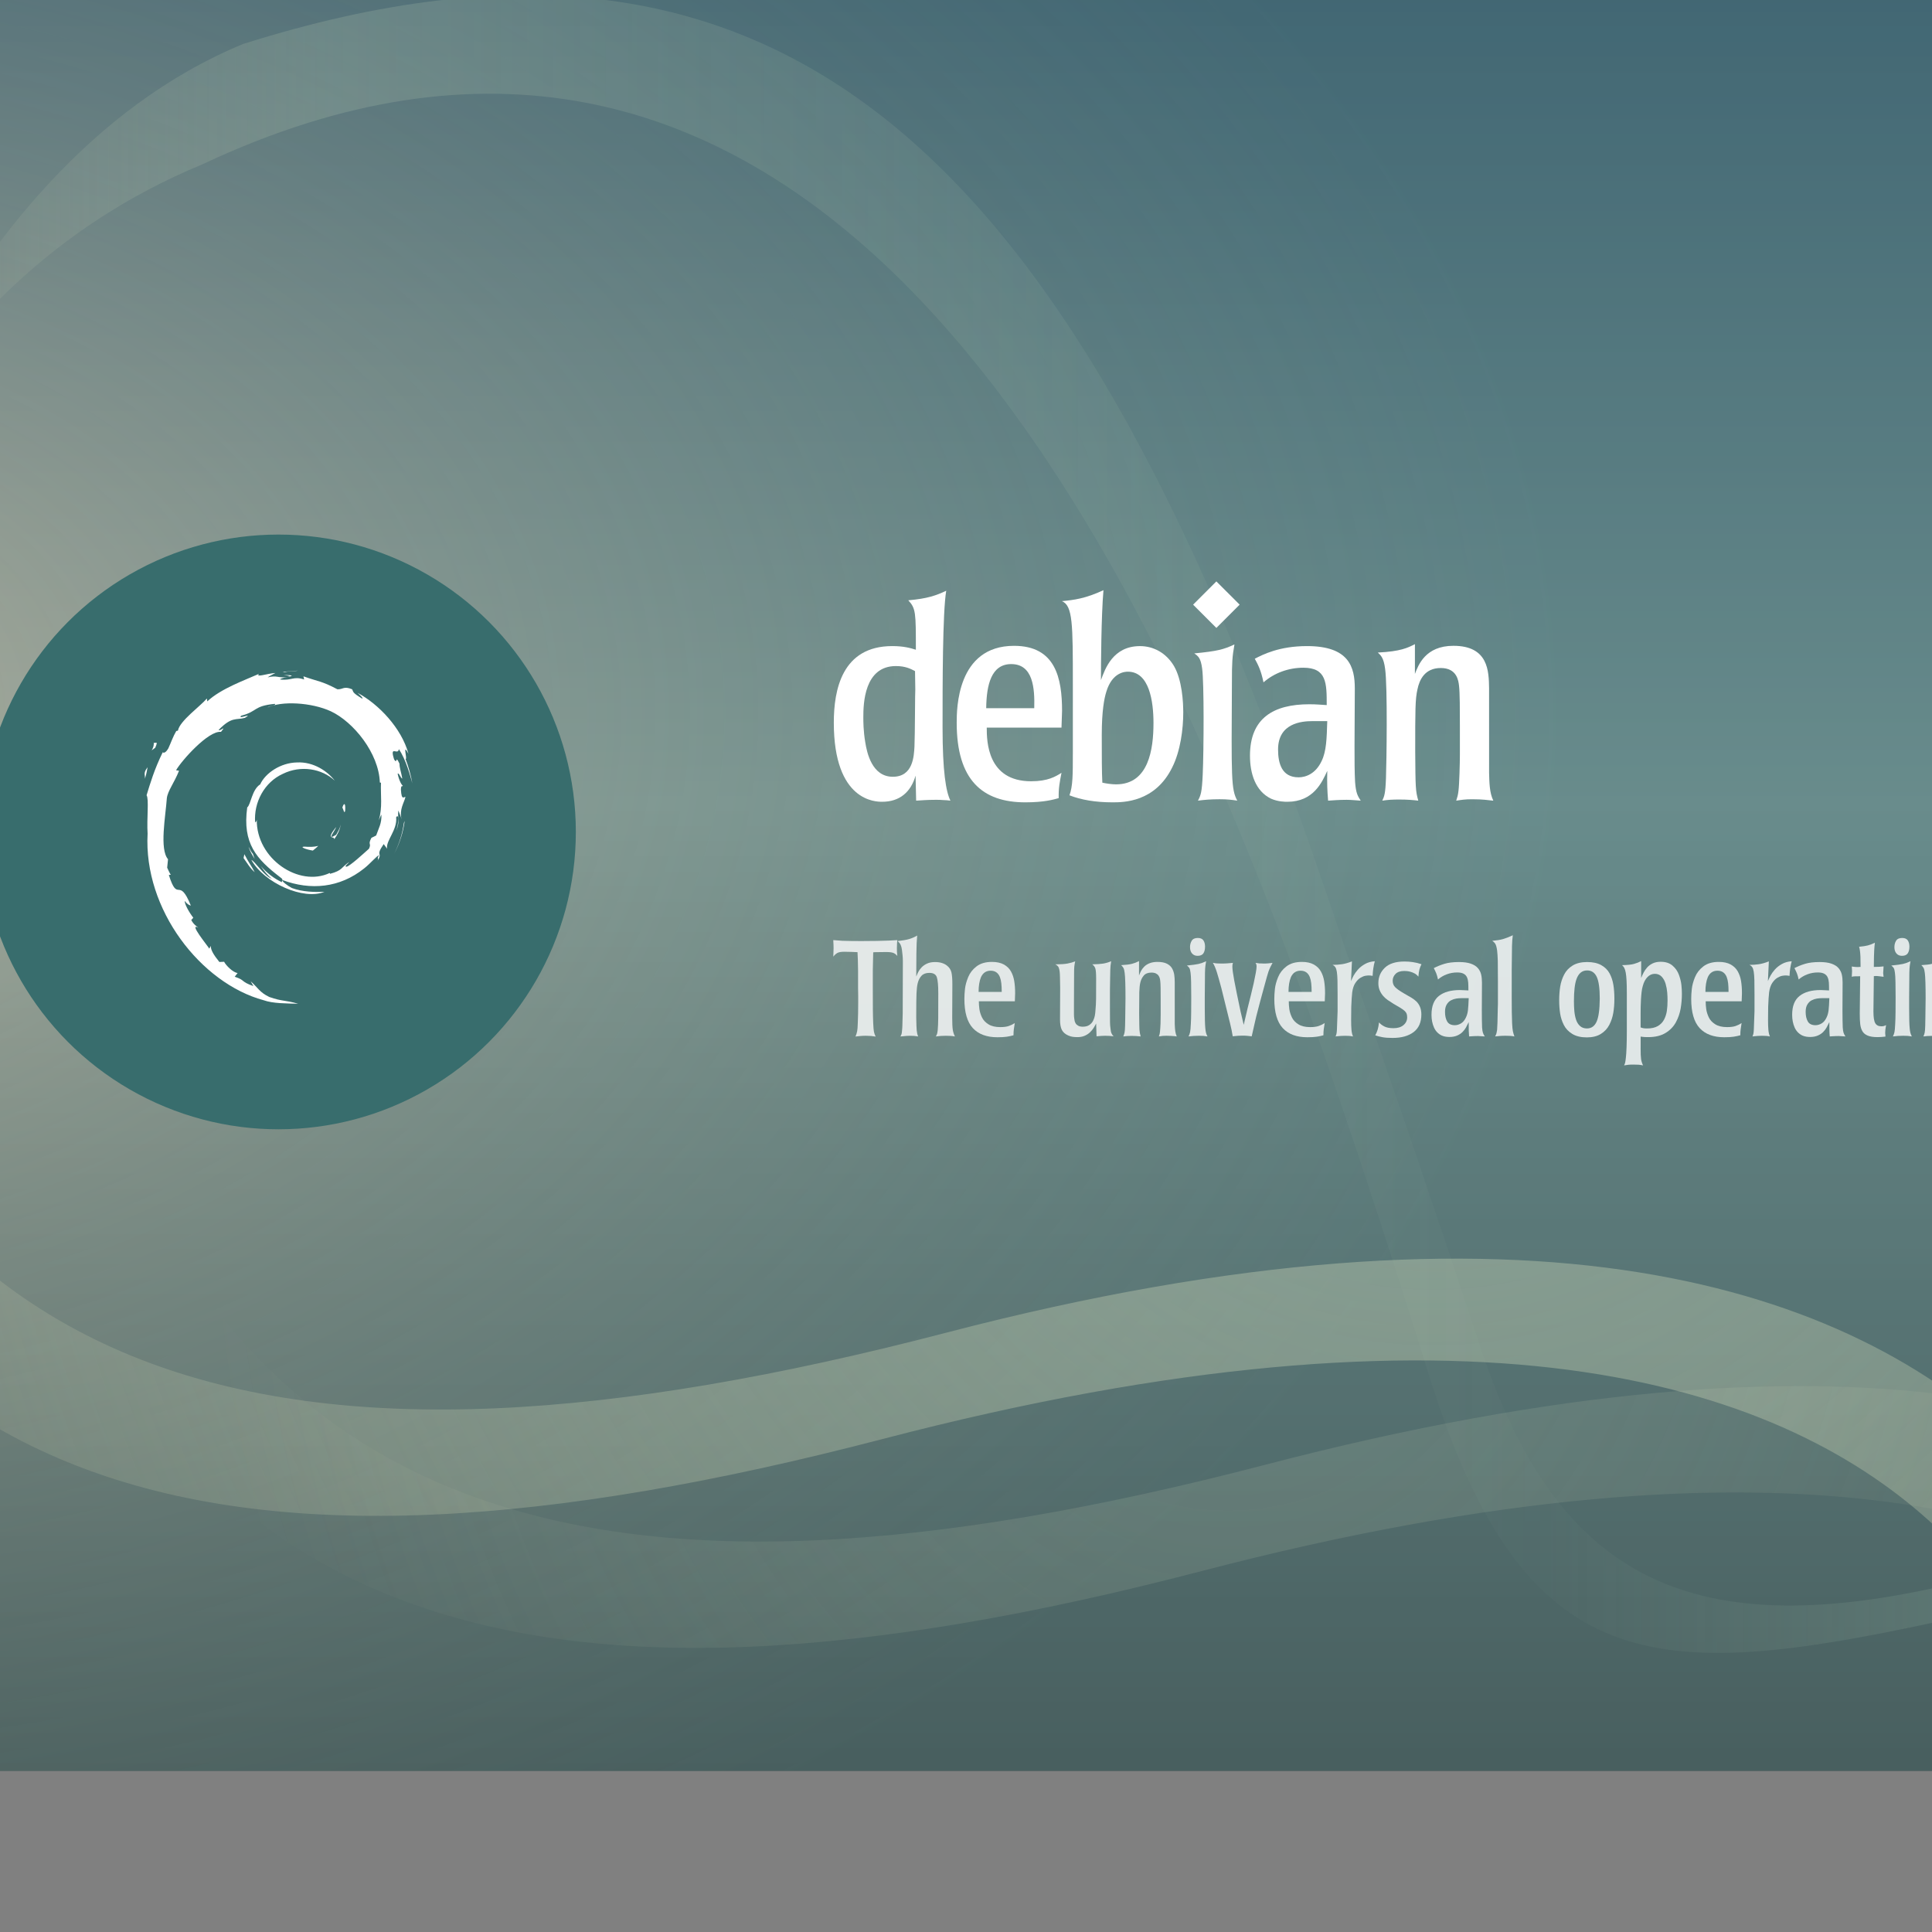 <?xml version="1.0" encoding="UTF-8" standalone="no"?>
<!-- Generator: Adobe Illustrator 16.0.0, SVG Export Plug-In . SVG Version: 6.00 Build 0)  -->

<svg
   xmlns:dc="http://purl.org/dc/elements/1.1/"
   xmlns:cc="http://creativecommons.org/ns#"
   xmlns:rdf="http://www.w3.org/1999/02/22-rdf-syntax-ns#"
   xmlns:svg="http://www.w3.org/2000/svg"
   xmlns="http://www.w3.org/2000/svg"
   xmlns:xlink="http://www.w3.org/1999/xlink"
   xmlns:sodipodi="http://sodipodi.sourceforge.net/DTD/sodipodi-0.dtd"
   xmlns:inkscape="http://www.inkscape.org/namespaces/inkscape"
   version="1.1"
   x="0px"
   y="0px"
   width="380px"
   height="380px"
   viewBox="0 0 380 380"
   enable-background="new 0 0 380 380"
   xml:space="preserve"
   id="svg124"
   sodipodi:docname="wiki_banner.svg"
   inkscape:export-filename="/tmp/softWaves_wiki_banner.png"
   inkscape:export-xdpi="90"
   inkscape:export-ydpi="90"
   inkscape:version="0.92.1 r15371"><rect x="0" y="0" width="380" height="380" fill="#808080" stroke="none"/><defs
     id="defs128"><defs
       id="defs5"><path
         id="SVGID_1_"
         d="m 380,370 c 0,5.522 -4.478,10 -10,10 H 10 C 4.477,380 0,375.522 0,370 V 10 C 0,4.477 4.477,0 10,0 h 360 c 5.522,0 10,4.477 10,10 z"
         inkscape:connector-curvature="0" /></defs><clipPath
       id="SVGID_2_"><use
         xlink:href="#SVGID_1_"
         overflow="visible"
         id="use7"
         style="overflow:visible"
         x="0"
         y="0"
         width="100%"
         height="100%" /></clipPath><radialGradient
       gradientUnits="userSpaceOnUse"
       gradientTransform="matrix(-1.3,0,0,1.496,5734.861,2570.07)"
       r="310.26"
       cy="-1616.501"
       cx="4194.571"
       id="SVGID_5_"><stop
         id="stop33"
         style="stop-color:#BCCCB3"
         offset="0" /><stop
         id="stop35"
         style="stop-color:#FDF9C9;stop-opacity:0"
         offset="1" /></radialGradient><radialGradient
       gradientUnits="userSpaceOnUse"
       gradientTransform="matrix(-1.3,0,0,1.496,5734.861,2570.07)"
       r="154.81"
       cy="-1563.373"
       cx="4225.666"
       id="SVGID_6_"><stop
         id="stop40"
         style="stop-color:#BCCCB3"
         offset="0" /><stop
         id="stop42"
         style="stop-color:#FDF9C9;stop-opacity:0"
         offset="1" /></radialGradient><linearGradient
       gradientTransform="matrix(-1.152,0,0,1.152,5092.949,1873.134)"
       y2="-1473.802"
       x2="4450.279"
       y1="-1473.802"
       x1="4015.371"
       gradientUnits="userSpaceOnUse"
       id="SVGID_7_"><stop
         id="stop47"
         style="stop-color:#ABCCB3;stop-opacity:0.7"
         offset="0" /><stop
         id="stop49"
         style="stop-color:#B4CFB5;stop-opacity:0.05"
         offset="0.33" /><stop
         id="stop51"
         style="stop-color:#C1D4B8;stop-opacity:0.5"
         offset="0.803" /><stop
         id="stop53"
         style="stop-color:#FDF9C9;stop-opacity:0"
         offset="1" /></linearGradient></defs><sodipodi:namedview
     pagecolor="#ffffff"
     bordercolor="#666666"
     borderopacity="1"
     objecttolerance="10"
     gridtolerance="10"
     guidetolerance="10"
     inkscape:pageopacity="0"
     inkscape:pageshadow="2"
     inkscape:window-width="1920"
     inkscape:window-height="1010"
     id="namedview126"
     showgrid="false"
     inkscape:zoom="1"
     inkscape:cx="125.2099"
     inkscape:cy="225.21946"
     inkscape:window-x="0"
     inkscape:window-y="34"
     inkscape:window-maximized="1"
     inkscape:current-layer="svg124" /><g
     id="Layer_1"
     transform="matrix(1.152,0,0,1.152,-29.977,-28.718)"><g
       id="Layer_1_1_" /></g><g
     id="background"
     clip-path="url(#SVGID_2_)"
     transform="matrix(1.908,0,0,0.954,-163.843,-14.185)"
     inkscape:export-filename="/tmp/softWaves_wiki_banner.png"
     inkscape:export-xdpi="90"
     inkscape:export-ydpi="90"><g
       id="background_1_"><linearGradient
         id="SVGID_3_"
         gradientUnits="userSpaceOnUse"
         x1="-2612.425"
         y1="2460.715"
         x2="-2612.425"
         y2="1822.673"
         gradientTransform="matrix(1,0,0,-1,2704.019,2320.918)"><stop
           offset="0"
           style="stop-color:#133456"
           id="stop10" /><stop
           offset="0.502"
           style="stop-color:#7C9999"
           id="stop12" /><stop
           offset="1"
           style="stop-color:#333333"
           id="stop14" /></linearGradient><rect
         x="-313.717"
         y="-141.332"
         width="810.623"
         height="639.233"
         id="rect17"
         style="fill:url(#SVGID_3_)" /></g><g
       id="Layer_4"><radialGradient
         id="SVGID_4_"
         cx="-2468.126"
         cy="1573.611"
         r="903.999"
         gradientTransform="matrix(0.437,0,0,-0.616,1133.404,1131.304)"
         gradientUnits="userSpaceOnUse"><stop
           offset="0"
           style="stop-color:#E4C8A5;stop-opacity:0.5"
           id="stop20" /><stop
           offset="0.143"
           style="stop-color:#AEAB94;stop-opacity:0.437"
           id="stop22" /><stop
           offset="0.38"
           style="stop-color:#597F78;stop-opacity:0.333"
           id="stop24" /><stop
           offset="0.488"
           style="stop-color:#386D6D;stop-opacity:0.286"
           id="stop26" /></radialGradient><rect
         x="-313.717"
         y="-140.735"
         width="810.623"
         height="638.637"
         id="rect29"
         style="fill:url(#SVGID_4_)" /></g></g><path
     inkscape:connector-curvature="0"
     style="opacity:0.5;fill:url(#SVGID_5_);stroke-width:1.152"
     id="path38"
     d="m -33.372,39.716 c 0,0 -47.497,66.992 -31.69,138.099 26.721,120.201 107.623,139.409 238.678,105.216 230.929,-60.26 238.91,74.307 237.199,86.807 l 16.214,-1.888 C 435.073,346.813 417.079,201.857 186.152,262.113 55.101,296.311 -25.805,277.093 -52.525,156.899 -68.33,85.786 -33.372,39.716 -33.372,39.716"
     enable-background="new    " /><path
     inkscape:connector-curvature="0"
     style="opacity:0.2;fill:url(#SVGID_6_);stroke-width:1.152"
     id="path45"
     d="m 29.402,65.681 c 0,0 -47.496,66.996 -31.689,138.104 C 24.432,323.982 105.336,343.195 236.388,308.999 c 230.928,-60.257 238.916,74.311 237.196,86.808 l 12.538,-20.918 C 487.835,362.392 479.856,227.827 248.925,288.081 117.874,322.279 36.971,303.069 10.248,182.868 -5.558,111.763 29.402,65.681 29.402,65.681"
     enable-background="new    " /><path
     inkscape:connector-curvature="0"
     style="opacity:0.4;fill:url(#SVGID_7_);stroke-width:1.152"
     id="path56"
     d="m -33.773,116.298 c 0,0 13.539,-59.152 73.56,-83.967 111.72,-52.603 176.326,53.642 215.115,159.667 3.43,9.367 11.996,33.044 26.138,78.414 18.682,59.927 44.137,60.66 100.587,48.437 87.08,-22.72 81.226,28.021 80.574,32.733 l 4.728,-7.888 c 0.649,-4.709 6.503,-55.454 -80.574,-32.729 -53.857,13.255 -80.058,-0.402 -95.167,-45.977 C 276.081,219.411 275.153,217.707 260.897,175.722 212.001,31.672 155.91,-25.499 47.806,8.654 -12.216,33.472 -33.773,116.298 -33.773,116.298"
     enable-background="new    " /><g
     id="logoGroup_2_"
     clip-path="url(#SVGID_2_)"
     transform="matrix(1.152,0,0,1.152,-29.977,-28.718)"><circle
       cx="73.567"
       cy="166.969"
       r="50.771"
       id="circle59"
       style="fill:#386d6d" /><g
       id="logo_2_"
       enable-background="new    "><path
         d="m 78.028,169.48 c -0.942,0.01 0.18,0.482 1.409,0.672 0.341,-0.265 0.646,-0.533 0.922,-0.795 -0.765,0.191 -1.545,0.195 -2.331,0.123"
         id="path61"
         inkscape:connector-curvature="0"
         style="fill:#ffffff" /><path
         d="m 83.085,168.219 c 0.562,-0.775 0.973,-1.624 1.114,-2.5 -0.126,0.626 -0.465,1.163 -0.783,1.733 -1.761,1.109 -0.166,-0.656 -10e-4,-1.332 -1.892,2.387 -0.26,1.432 -0.33,2.099"
         id="path63"
         inkscape:connector-curvature="0"
         style="fill:#ffffff" /><path
         d="m 84.952,163.359 c 0.115,-1.695 -0.331,-1.158 -0.479,-0.514 0.172,0.093 0.312,1.197 0.479,0.514"
         id="path65"
         inkscape:connector-curvature="0"
         style="fill:#ffffff" /><path
         d="m 74.453,140.162 c 0.503,0.092 1.089,0.16 1.005,0.279 0.549,-0.123 0.674,-0.232 -1.005,-0.279"
         id="path67"
         inkscape:connector-curvature="0"
         style="fill:#ffffff" /><path
         d="m 75.458,140.439 -0.353,0.076 0.328,-0.032 0.025,-0.044"
         id="path69"
         inkscape:connector-curvature="0"
         style="fill:#ffffff" /><path
         d="m 91.143,164.003 c 0.057,1.524 -0.445,2.266 -0.898,3.574 l -0.815,0.406 c -0.666,1.297 0.066,0.825 -0.409,1.852 -1.044,0.928 -3.158,2.895 -3.834,3.076 -0.496,-0.015 0.337,-0.588 0.442,-0.808 -1.392,0.955 -1.114,1.435 -3.248,2.015 l -0.064,-0.139 c -5.253,2.473 -12.552,-2.423 -12.456,-9.108 -0.056,0.422 -0.158,0.319 -0.277,0.489 -0.27,-3.438 1.59,-6.894 4.725,-8.307 3.071,-1.519 6.668,-0.898 8.861,1.155 -1.208,-1.581 -3.608,-3.255 -6.453,-3.102 -2.788,0.05 -5.401,1.821 -6.27,3.743 -1.431,0.898 -1.596,3.468 -2.217,3.936 -0.84,6.155 1.577,8.814 5.662,11.945 0.638,0.434 0.179,0.497 0.266,0.827 -1.359,-0.634 -2.598,-1.595 -3.62,-2.769 0.542,0.793 1.13,1.562 1.885,2.168 -1.278,-0.431 -2.988,-3.101 -3.487,-3.206 2.205,3.948 8.94,6.923 12.473,5.444 -1.632,0.062 -3.706,0.033 -5.544,-0.646 -0.77,-0.396 -1.82,-1.215 -1.633,-1.369 4.818,1.799 9.789,1.359 13.959,-1.979 1.063,-0.828 2.221,-2.23 2.554,-2.25 -0.504,0.76 0.086,0.366 -0.303,1.035 1.057,-1.705 -0.458,-0.695 1.091,-2.943 l 0.573,0.787 c -0.215,-1.416 1.759,-3.13 1.557,-5.369 0.454,-0.684 0.504,0.738 0.022,2.311 0.667,-1.746 0.178,-2.021 0.348,-3.467 0.183,0.483 0.428,1 0.555,1.51 -0.436,-1.688 0.441,-2.84 0.661,-3.817 -0.218,-0.097 -0.67,0.741 -0.773,-1.246 0.015,-0.866 0.241,-0.456 0.327,-0.669 -0.17,-0.098 -0.615,-0.762 -0.886,-2.035 0.197,-0.298 0.525,0.773 0.792,0.816 -0.171,-1.008 -0.468,-1.781 -0.481,-2.557 -0.782,-1.632 -0.279,0.22 -0.91,-0.7 -0.831,-2.597 0.688,-0.603 0.797,-1.782 1.256,1.828 1.975,4.658 2.306,5.834 -0.251,-1.43 -0.655,-2.814 -1.155,-4.158 0.381,0.166 -0.619,-2.94 0.496,-0.885 -1.189,-4.38 -5.097,-8.473 -8.688,-10.393 0.441,0.401 0.996,0.906 0.8,0.987 -1.791,-1.063 -1.476,-1.147 -1.731,-1.597 -1.457,-0.594 -1.553,0.049 -2.512,0.002 -2.742,-1.457 -3.273,-1.303 -5.798,-2.213 l 0.115,0.541 c -1.819,-0.609 -2.119,0.226 -4.082,0 -0.117,-0.096 0.629,-0.34 1.247,-0.43 -1.759,0.231 -1.676,-0.344 -3.394,0.067 0.421,-0.296 0.871,-0.497 1.321,-0.747 -1.43,0.086 -3.42,0.835 -2.806,0.15 -2.339,1.045 -6.488,2.509 -8.817,4.695 l -0.073,-0.489 c -1.07,1.282 -4.653,3.823 -4.941,5.487 l -0.284,0.064 c -0.554,0.943 -0.914,2.007 -1.357,2.972 -0.726,1.237 -1.064,0.476 -0.959,0.669 -1.431,2.898 -2.14,5.332 -2.753,7.328 0.438,0.654 0.01,3.932 0.175,6.556 -0.716,12.954 9.095,25.539 19.817,28.441 1.571,0.564 3.907,0.543 5.895,0.598 -2.345,-0.67 -2.646,-0.354 -4.932,-1.154 -1.647,-0.772 -2.01,-1.657 -3.178,-2.676 l 0.462,0.816 c -2.288,-0.811 -1.33,-1.002 -3.194,-1.592 l 0.496,-0.643 c -0.741,-0.058 -1.964,-1.25 -2.302,-1.917 l -0.811,0.035 c -0.976,-1.205 -1.496,-2.07 -1.457,-2.746 l -0.265,0.469 c -0.295,-0.51 -3.588,-4.513 -1.882,-3.582 -0.315,-0.289 -0.74,-0.472 -1.196,-1.301 l 0.349,-0.396 c -0.822,-1.058 -1.515,-2.415 -1.459,-2.868 0.438,0.592 0.74,0.701 1.041,0.803 -2.075,-5.149 -2.194,-0.283 -3.762,-5.242 l 0.335,-0.024 c -0.256,-0.387 -0.412,-0.801 -0.616,-1.212 l 0.145,-1.443 c -1.49,-1.722 -0.416,-7.344 -0.201,-10.423 0.149,-1.253 1.246,-2.588 2.081,-4.681 l -0.508,-0.089 c 0.97,-1.692 5.55,-6.81 7.672,-6.55 1.03,-1.287 -0.203,-0.004 -0.406,-0.328 2.26,-2.336 2.968,-1.647 4.492,-2.069 1.643,-0.974 -1.409,0.378 -0.63,-0.369 2.841,-0.727 2.013,-1.649 5.717,-2.019 0.391,0.222 -0.906,0.34 -1.23,0.63 2.367,-1.158 7.488,-0.894 10.814,0.64 3.856,1.807 8.192,7.137 8.365,12.154 l 0.196,0.05 c -0.1,1.994 0.305,4.301 -0.397,6.421 l 0.467,-0.994"
         id="path71"
         inkscape:connector-curvature="0"
         style="fill:#ffffff" /><path
         d="m 67.742,170.771 -0.134,0.662 c 0.618,0.841 1.111,1.754 1.901,2.408 -0.569,-1.107 -0.99,-1.566 -1.767,-3.07"
         id="path73"
         inkscape:connector-curvature="0"
         style="fill:#ffffff" /><path
         d="m 69.204,170.715 c -0.327,-0.364 -0.522,-0.798 -0.742,-1.229 0.211,0.762 0.636,1.416 1.031,2.088 l -0.289,-0.859"
         id="path75"
         inkscape:connector-curvature="0"
         style="fill:#ffffff" /><path
         d="m 95.118,165.083 -0.137,0.35 c -0.254,1.804 -0.805,3.587 -1.645,5.24 0.929,-1.747 1.528,-3.654 1.782,-5.59"
         id="path77"
         inkscape:connector-curvature="0"
         style="fill:#ffffff" /><path
         d="m 74.641,139.707 c 0.64,-0.23 1.564,-0.125 2.242,-0.278 -0.884,0.075 -1.76,0.119 -2.625,0.224 l 0.383,0.054"
         id="path79"
         inkscape:connector-curvature="0"
         style="fill:#ffffff" /><path
         d="m 52.267,151.607 c 0.148,1.359 -1.024,1.886 0.259,0.988 0.687,-1.549 -0.268,-0.428 -0.259,-0.988"
         id="path81"
         inkscape:connector-curvature="0"
         style="fill:#ffffff" /><path
         d="m 50.761,157.898 c 0.294,-0.906 0.35,-1.449 0.462,-1.975 -0.815,1.041 -0.378,1.264 -0.462,1.975"
         id="path83"
         inkscape:connector-curvature="0"
         style="fill:#ffffff" /></g></g><g
     transform="matrix(1.152,0,0,1.152,-14.441,-31.022)"
     id="g118"><path
       style="fill:#ffffff"
       inkscape:connector-curvature="0"
       id="path104"
       d="m 168.81,144.631 c -0.047,0.05 -0.047,7.771 -0.143,9.787 -0.095,1.629 -0.24,5.132 -3.694,5.132 -3.551,0 -4.415,-4.079 -4.701,-5.853 -0.336,-1.965 -0.336,-3.6 -0.336,-4.316 0,-2.303 0.143,-8.732 5.564,-8.732 1.632,0 2.543,0.48 3.263,0.864 z m -13.913,5.662 c 0,13.527 7.196,13.527 8.252,13.527 2.974,0 4.894,-1.632 5.708,-4.461 l 0.097,4.269 c 0.911,-0.048 1.825,-0.144 3.31,-0.144 0.529,0 0.958,0 1.344,0.047 0.385,0 0.767,0.047 1.199,0.096 -0.767,-1.534 -1.343,-4.986 -1.343,-12.475 0,-7.292 0,-19.619 0.625,-23.362 -1.727,0.817 -3.216,1.345 -6.478,1.632 1.295,1.392 1.295,2.111 1.295,8.441 -0.91,-0.287 -2.063,-0.624 -4.03,-0.624 -8.587,0.004 -9.979,7.487 -9.979,13.054" /><path
       style="fill:#ffffff"
       inkscape:connector-curvature="0"
       id="path106"
       d="m 180.916,147.842 c 0.047,-3.98 0.864,-7.53 4.269,-7.53 3.744,0 4.029,4.125 3.933,7.53 z m 12.951,0.483 c 0,-5.612 -1.103,-11.13 -8.202,-11.13 -9.786,0 -9.786,10.843 -9.786,13.145 0,9.737 4.364,13.577 11.705,13.577 3.26,0 4.845,-0.479 5.708,-0.719 -0.045,-1.729 0.191,-2.832 0.48,-4.318 -1.009,0.625 -2.302,1.439 -5.184,1.439 -7.483,0 -7.58,-6.814 -7.58,-9.164 h 12.763 l 0.096,-2.83" /><path
       style="fill:#ffffff"
       inkscape:connector-curvature="0"
       id="path108"
       d="m 209.476,150.387 c 0,4.461 -0.815,10.459 -6.381,10.459 -0.769,0 -1.728,-0.146 -2.351,-0.289 -0.098,-1.729 -0.098,-4.702 -0.098,-8.156 0,-4.126 0.432,-6.281 0.77,-7.34 1.006,-3.405 3.262,-3.451 3.691,-3.451 3.649,10e-4 4.369,5.037 4.369,8.777 z m -13.769,5.229 c 0,3.551 0,5.566 -0.576,7.102 1.967,0.768 4.412,1.199 7.342,1.199 1.869,0 7.291,0 10.218,-5.996 1.392,-2.782 1.87,-6.525 1.87,-9.356 0,-1.728 -0.191,-5.516 -1.583,-7.916 -1.343,-2.253 -3.502,-3.405 -5.804,-3.405 -4.606,0 -5.948,3.837 -6.667,5.805 0,-2.445 0.047,-10.985 0.429,-15.352 -3.117,1.44 -5.037,1.676 -7.098,1.87 1.871,0.768 1.871,3.936 1.871,14.249 v 11.801" /><path
       style="fill:#ffffff"
       inkscape:connector-curvature="0"
       id="path110"
       d="m 223.783,163.627 c -0.961,-0.143 -1.634,-0.239 -3.023,-0.239 -1.532,0 -2.592,0.097 -3.692,0.239 0.479,-0.91 0.675,-1.344 0.815,-4.461 0.191,-4.27 0.238,-15.688 -0.098,-18.087 -0.24,-1.825 -0.67,-2.111 -1.342,-2.591 3.934,-0.383 5.035,-0.67 6.858,-1.534 -0.382,2.109 -0.433,3.169 -0.433,6.38 -0.095,16.554 -0.141,18.327 0.915,20.293" /><path
       style="fill:#ffffff"
       inkscape:connector-curvature="0"
       id="path112"
       d="m 239.146,150.05 c -0.096,3.022 -0.146,5.134 -0.962,6.812 -1.008,2.159 -2.688,2.783 -3.935,2.783 -2.881,0 -3.502,-2.396 -3.502,-4.748 0,-4.507 4.031,-4.847 5.852,-4.847 z m -13.195,5.902 c 0,3.024 0.914,6.045 3.601,7.342 1.198,0.527 2.397,0.527 2.782,0.527 4.414,0 5.899,-3.263 6.813,-5.277 -0.05,2.111 0,3.404 0.144,5.085 0.865,-0.048 1.728,-0.144 3.17,-0.144 0.813,0 1.58,0.096 2.396,0.144 -0.528,-0.815 -0.815,-1.296 -0.96,-3.167 -0.096,-1.821 -0.096,-3.646 -0.096,-6.188 l 0.049,-9.788 c 0,-3.649 -0.961,-7.246 -8.157,-7.246 -4.75,0 -7.53,1.44 -8.922,2.16 0.576,1.055 1.058,1.964 1.487,4.03 1.873,-1.633 4.318,-2.497 6.811,-2.497 3.985,0 3.985,2.641 3.985,6.381 -0.911,-0.046 -1.681,-0.141 -2.976,-0.141 -6.097,0.002 -10.127,2.35 -10.127,8.779" /><path
       style="fill:#ffffff"
       inkscape:connector-curvature="0"
       id="path114"
       d="m 266.777,158.879 c 0.049,1.632 0.049,3.359 0.721,4.752 -1.059,-0.098 -1.681,-0.24 -3.646,-0.24 -1.151,0 -1.774,0.098 -2.688,0.24 0.19,-0.625 0.289,-0.863 0.386,-1.68 0.144,-1.103 0.239,-4.799 0.239,-6.096 v -5.181 c 0,-2.255 0,-5.519 -0.146,-6.667 -0.097,-0.815 -0.332,-3.024 -3.119,-3.024 -2.733,0 -3.646,2.014 -3.979,3.646 -0.383,1.678 -0.383,3.502 -0.383,10.602 0.047,6.142 0.047,6.714 0.524,8.396 -0.813,-0.096 -1.821,-0.19 -3.26,-0.19 -1.153,0 -1.923,0.047 -2.88,0.19 0.339,-0.769 0.529,-1.152 0.623,-3.838 0.1,-2.64 0.289,-15.592 -0.146,-18.662 -0.239,-1.872 -0.72,-2.303 -1.245,-2.784 3.887,-0.191 5.133,-0.815 6.334,-1.437 v 5.083 c 0.574,-1.487 1.772,-4.798 6.571,-4.798 5.997,0 6.044,4.365 6.092,7.245 l 0.002,14.443" /><path
       style="fill:#ffffff"
       inkscape:connector-curvature="0"
       id="path116"
       d="m 224.188,130.166 -3.975,3.971 -3.971,-3.971 3.971,-3.972 3.975,3.972" /></g><g
     id="The_Universal_Operating_System"
     enable-background="new    "
     style="opacity:0.8"
     transform="matrix(1.267,0,0,1.267,-476.601,86.041)"><path
       d="m 511.658,85.427 c 0,1.428 0.003,2.537 0.01,3.328 0.008,0.791 0.025,1.516 0.053,2.174 0.027,0.644 0.066,1.088 0.115,1.333 0.049,0.245 0.137,0.493 0.264,0.746 -0.238,-0.042 -0.477,-0.074 -0.715,-0.095 -0.238,-0.021 -0.512,-0.032 -0.818,-0.032 -0.295,0 -0.547,0.011 -0.756,0.032 -0.211,0.021 -0.455,0.045 -0.736,0.073 l -0.104,0.021 c 0.126,-0.309 0.214,-0.592 0.263,-0.851 0.049,-0.26 0.08,-0.676 0.094,-1.25 0.043,-0.994 0.063,-2.029 0.063,-3.107 0,-0.253 0,-0.638 0,-1.155 C 509.377,86 509.37,85.608 509.37,85.468 V 82.76 c -0.014,-0.757 -0.025,-1.285 -0.031,-1.586 -0.008,-0.301 -0.025,-0.71 -0.053,-1.229 v -0.042 c -0.295,-0.014 -0.634,-0.028 -1.019,-0.042 -0.386,-0.014 -0.731,-0.021 -1.04,-0.021 -0.504,0 -0.867,0.066 -1.092,0.199 -0.225,0.133 -0.42,0.312 -0.588,0.535 l -0.021,0.021 c 0.014,-0.196 0.021,-0.413 0.021,-0.651 0,-0.238 0.007,-0.455 0.021,-0.651 0,-0.35 -0.015,-0.728 -0.043,-1.134 0,-0.027 0,-0.069 0,-0.126 0.112,0 0.309,0.015 0.588,0.042 0.364,0.028 0.638,0.05 0.82,0.063 0.867,0.028 1.848,0.042 2.939,0.042 0.658,0 1.455,-0.007 2.395,-0.021 0.672,-0.014 1.298,-0.031 1.879,-0.053 0.58,-0.021 1.019,-0.045 1.313,-0.073 -0.014,0.154 -0.028,0.329 -0.042,0.525 -0.015,0.196 -0.021,0.434 -0.021,0.714 0,0.252 0.002,0.444 0.01,0.577 0.007,0.134 0.024,0.333 0.053,0.599 v 0.042 c -0.154,-0.195 -0.344,-0.347 -0.566,-0.451 -0.225,-0.105 -0.609,-0.157 -1.156,-0.157 -0.644,0 -1.203,0.007 -1.68,0.021 -0.14,0.014 -0.252,0.021 -0.336,0.021 l -0.063,2.751 z"
       id="path618"
       inkscape:connector-curvature="0"
       style="fill:#ffffff" /><path
       d="m 523.985,90.089 c 0,0.854 0.028,1.467 0.084,1.838 0.057,0.371 0.168,0.725 0.337,1.061 -0.238,-0.042 -0.462,-0.07 -0.673,-0.084 -0.209,-0.014 -0.455,-0.021 -0.734,-0.021 -0.518,0 -1.036,0.035 -1.555,0.105 0.099,-0.168 0.165,-0.315 0.2,-0.441 0.034,-0.126 0.066,-0.321 0.095,-0.588 0.042,-0.476 0.066,-1.081 0.073,-1.816 0.007,-0.734 0.011,-2.005 0.011,-3.812 0,-1.218 -0.074,-2.058 -0.221,-2.52 -0.147,-0.462 -0.535,-0.693 -1.166,-0.693 -0.531,0 -0.938,0.15 -1.217,0.451 -0.281,0.302 -0.477,0.683 -0.589,1.145 -0.099,0.393 -0.161,0.921 -0.188,1.586 -0.029,0.665 -0.043,1.865 -0.043,3.602 v 0.126 c 0.014,0.588 0.025,1.022 0.032,1.302 0.007,0.28 0.021,0.515 0.042,0.704 0.021,0.188 0.045,0.35 0.073,0.482 0.028,0.134 0.077,0.291 0.147,0.473 -0.225,-0.042 -0.428,-0.07 -0.609,-0.084 -0.181,-0.014 -0.398,-0.021 -0.65,-0.021 -0.351,0 -0.75,0.028 -1.197,0.085 -0.154,0.014 -0.252,0.021 -0.295,0.021 0.084,-0.14 0.145,-0.27 0.18,-0.389 0.034,-0.118 0.059,-0.297 0.072,-0.535 0.015,-0.126 0.025,-0.234 0.032,-0.325 0.007,-0.092 0.014,-0.234 0.021,-0.431 0.008,-0.196 0.025,-0.84 0.053,-1.933 v -0.126 l 0.021,-7.35 c 0,-0.238 0,-0.469 0,-0.693 0,-0.224 -0.014,-0.493 -0.043,-0.809 -0.027,-0.314 -0.063,-0.615 -0.104,-0.902 -0.041,-0.287 -0.104,-0.521 -0.188,-0.704 -0.084,-0.21 -0.231,-0.398 -0.441,-0.566 l -0.042,-0.042 c 0.771,-0.084 1.368,-0.189 1.796,-0.315 0.427,-0.126 0.843,-0.308 1.249,-0.546 -0.042,0.462 -0.07,0.857 -0.084,1.187 -0.015,0.329 -0.028,0.913 -0.042,1.754 v 0.272 l -0.021,3.15 c 0.112,-0.28 0.225,-0.528 0.336,-0.746 0.113,-0.217 0.277,-0.44 0.494,-0.672 0.217,-0.23 0.496,-0.427 0.84,-0.588 0.344,-0.161 0.76,-0.241 1.25,-0.241 0.783,0 1.406,0.188 1.869,0.566 0.35,0.28 0.573,0.623 0.672,1.029 0.098,0.406 0.146,1.029 0.146,1.869 z"
       id="path620"
       inkscape:connector-curvature="0"
       style="fill:#ffffff" /><path
       d="m 533.709,87.527 h -5.588 c 0,0.406 0.028,0.813 0.084,1.218 0.057,0.406 0.186,0.826 0.389,1.26 0.203,0.435 0.539,0.799 1.008,1.093 0.469,0.294 1.082,0.44 1.838,0.44 0.547,0 0.984,-0.056 1.313,-0.168 0.33,-0.111 0.648,-0.266 0.957,-0.462 l -0.021,0.063 c -0.057,0.35 -0.102,0.65 -0.137,0.902 -0.035,0.252 -0.053,0.561 -0.053,0.924 -0.014,0 -0.027,0.008 -0.041,0.021 -0.309,0.084 -0.641,0.154 -0.998,0.21 -0.357,0.056 -0.844,0.084 -1.461,0.084 -1.666,0 -2.936,-0.473 -3.811,-1.417 -0.875,-0.945 -1.313,-2.454 -1.313,-4.526 0,-0.489 0.031,-1.015 0.094,-1.574 0.063,-0.561 0.228,-1.166 0.494,-1.816 0.266,-0.651 0.699,-1.208 1.302,-1.67 0.602,-0.462 1.399,-0.693 2.394,-0.693 0.742,0 1.355,0.134 1.838,0.399 0.484,0.266 0.852,0.623 1.104,1.071 0.252,0.448 0.422,0.952 0.514,1.512 0.092,0.56 0.137,1.19 0.137,1.89 z m -2.037,-1.449 c 0,-0.518 -0.021,-0.966 -0.064,-1.344 -0.041,-0.378 -0.119,-0.707 -0.23,-0.987 -0.266,-0.644 -0.742,-0.966 -1.428,-0.966 -0.687,0 -1.184,0.329 -1.492,0.987 -0.125,0.294 -0.22,0.637 -0.283,1.028 -0.063,0.393 -0.094,0.819 -0.094,1.281 h 3.591 z"
       id="path622"
       inkscape:connector-curvature="0"
       style="fill:#ffffff" /><path
       d="m 548.471,88.871 c 0,0.98 0.004,1.635 0.01,1.964 0.008,0.329 0.033,0.634 0.074,0.913 0.027,0.336 0.08,0.588 0.158,0.756 0.076,0.168 0.186,0.322 0.324,0.463 -0.406,-0.057 -0.84,-0.085 -1.301,-0.085 -0.336,0 -0.785,0.028 -1.344,0.085 l -0.064,-1.995 c -0.125,0.252 -0.254,0.482 -0.389,0.692 -0.133,0.21 -0.311,0.428 -0.535,0.651 -0.223,0.224 -0.5,0.409 -0.828,0.557 -0.33,0.146 -0.711,0.221 -1.145,0.221 -0.238,0 -0.473,-0.015 -0.705,-0.042 -0.23,-0.028 -0.471,-0.099 -0.725,-0.211 -0.475,-0.21 -0.807,-0.5 -0.996,-0.871 -0.189,-0.371 -0.283,-0.906 -0.283,-1.606 l 0.02,-4.641 v -0.357 c -0.014,-0.826 -0.023,-1.39 -0.031,-1.69 -0.006,-0.301 -0.023,-0.57 -0.053,-0.809 -0.055,-0.364 -0.137,-0.612 -0.24,-0.745 -0.105,-0.133 -0.25,-0.242 -0.432,-0.326 h -0.02 c 0.824,0 1.461,-0.042 1.91,-0.126 0.447,-0.084 0.848,-0.195 1.197,-0.336 -0.07,0.322 -0.115,0.599 -0.137,0.83 -0.021,0.23 -0.031,0.584 -0.031,1.061 l -0.021,4.725 c 0,0.854 0,1.394 0,1.617 0,0.223 0.014,0.427 0.043,0.608 0.014,0.141 0.033,0.273 0.063,0.399 0.027,0.126 0.084,0.259 0.168,0.399 0.084,0.14 0.217,0.259 0.398,0.356 0.182,0.099 0.412,0.147 0.693,0.147 0.42,0 0.76,-0.088 1.018,-0.263 0.26,-0.175 0.455,-0.396 0.588,-0.661 0.135,-0.267 0.225,-0.532 0.273,-0.799 0.049,-0.266 0.08,-0.546 0.096,-0.84 0.055,-0.546 0.086,-1.151 0.094,-1.816 0.008,-0.665 0.01,-1.684 0.01,-3.056 0,-0.812 -0.041,-1.347 -0.125,-1.606 -0.084,-0.259 -0.246,-0.473 -0.482,-0.641 0.727,-0.014 1.291,-0.052 1.689,-0.115 0.398,-0.063 0.816,-0.186 1.25,-0.367 -0.043,0.252 -0.074,0.482 -0.096,0.692 -0.02,0.21 -0.033,0.435 -0.041,0.673 -0.008,0.237 -0.014,0.626 -0.021,1.165 -0.006,0.539 -0.018,1.173 -0.031,1.9 v 0.336 z"
       id="path624"
       inkscape:connector-curvature="0"
       style="fill:#ffffff" /><path
       d="m 558.53,90.908 v 0.147 c 0.014,0.462 0.043,0.836 0.084,1.123 0.043,0.287 0.119,0.557 0.23,0.809 -0.125,-0.014 -0.23,-0.028 -0.314,-0.042 -0.195,-0.014 -0.393,-0.028 -0.588,-0.042 -0.195,-0.014 -0.428,-0.021 -0.693,-0.021 -0.225,0 -0.42,0.008 -0.588,0.021 -0.168,0.013 -0.363,0.042 -0.588,0.084 l 0.021,-0.084 c 0.041,-0.112 0.072,-0.213 0.094,-0.305 0.021,-0.091 0.039,-0.206 0.053,-0.347 0.014,-0.098 0.027,-0.279 0.043,-0.546 0.014,-0.266 0.027,-0.518 0.041,-0.756 0.014,-0.56 0.021,-1.015 0.021,-1.365 v -2.268 c 0,-0.728 -0.004,-1.344 -0.01,-1.848 -0.008,-0.505 -0.025,-0.861 -0.053,-1.071 -0.016,-0.154 -0.039,-0.298 -0.074,-0.431 -0.035,-0.133 -0.098,-0.27 -0.189,-0.409 -0.09,-0.14 -0.227,-0.256 -0.408,-0.347 -0.184,-0.091 -0.414,-0.137 -0.693,-0.137 -0.533,0 -0.932,0.154 -1.197,0.462 -0.266,0.309 -0.449,0.687 -0.547,1.134 -0.041,0.183 -0.072,0.386 -0.094,0.609 -0.021,0.225 -0.039,0.497 -0.053,0.819 -0.014,0.448 -0.021,1.519 -0.021,3.213 v 0.084 c 0.014,0.84 0.021,1.414 0.021,1.722 0,0.309 0.008,0.57 0.021,0.788 0.014,0.217 0.035,0.398 0.063,0.546 0.027,0.146 0.07,0.325 0.127,0.535 -0.477,-0.056 -0.953,-0.084 -1.43,-0.084 -0.238,0 -0.455,0.007 -0.65,0.021 -0.195,0.015 -0.398,0.035 -0.609,0.063 v -0.021 c 0.084,-0.196 0.148,-0.389 0.189,-0.578 0.043,-0.188 0.07,-0.549 0.084,-1.081 0,-0.084 0.008,-0.448 0.021,-1.093 0.027,-1.273 0.041,-2.323 0.041,-3.149 0,-0.938 -0.01,-1.754 -0.031,-2.446 -0.021,-0.693 -0.053,-1.187 -0.094,-1.48 -0.043,-0.364 -0.105,-0.623 -0.189,-0.777 -0.084,-0.154 -0.203,-0.301 -0.357,-0.441 0.756,-0.042 1.32,-0.111 1.691,-0.21 0.371,-0.098 0.73,-0.237 1.082,-0.42 v 2.227 l 0.02,-0.042 c 0.098,-0.252 0.199,-0.479 0.305,-0.683 0.106,-0.204 0.264,-0.413 0.473,-0.63 0.211,-0.217 0.486,-0.396 0.83,-0.536 0.342,-0.14 0.76,-0.21 1.25,-0.21 0.615,0 1.109,0.099 1.48,0.294 0.369,0.196 0.637,0.448 0.797,0.757 0.162,0.308 0.266,0.63 0.314,0.966 0.048,0.336 0.074,0.714 0.074,1.134 v 0.021 z"
       id="path626"
       inkscape:connector-curvature="0"
       style="fill:#ffffff" /><path
       d="m 563.192,86.897 c 0,0.826 0,1.379 0,1.659 0,0.84 0.006,1.501 0.021,1.984 0.014,0.482 0.033,0.875 0.063,1.176 0.027,0.301 0.066,0.543 0.115,0.725 0.049,0.182 0.123,0.364 0.221,0.546 -0.238,-0.042 -0.449,-0.07 -0.631,-0.084 -0.182,-0.014 -0.412,-0.021 -0.693,-0.021 -0.545,0 -1.084,0.035 -1.615,0.105 0.111,-0.224 0.191,-0.448 0.24,-0.672 0.049,-0.224 0.088,-0.651 0.115,-1.281 0.029,-0.462 0.047,-1.061 0.053,-1.795 0.008,-0.735 0.012,-1.488 0.012,-2.258 0,-0.882 -0.008,-1.68 -0.021,-2.395 -0.014,-0.714 -0.043,-1.203 -0.084,-1.47 -0.043,-0.363 -0.105,-0.612 -0.189,-0.745 -0.084,-0.133 -0.209,-0.263 -0.377,-0.389 h -0.021 c 0.854,-0.084 1.467,-0.168 1.838,-0.252 0.369,-0.084 0.758,-0.224 1.164,-0.42 -0.084,0.434 -0.137,0.822 -0.156,1.165 -0.021,0.344 -0.031,0.886 -0.031,1.628 -0.003,0.785 -0.011,1.716 -0.024,2.794 z m -0.221,-6.803 c -0.176,0.252 -0.473,0.378 -0.893,0.378 -0.365,0 -0.65,-0.123 -0.861,-0.368 -0.209,-0.244 -0.314,-0.57 -0.314,-0.977 0,-0.378 0.088,-0.71 0.262,-0.997 0.176,-0.287 0.486,-0.431 0.936,-0.431 0.42,0 0.713,0.126 0.881,0.378 0.168,0.252 0.252,0.574 0.252,0.966 -0.001,0.448 -0.089,0.799 -0.263,1.051 z"
       id="path628"
       inkscape:connector-curvature="0"
       style="fill:#ffffff" /><path
       d="m 571.758,87.674 c -0.098,0.393 -0.203,0.795 -0.314,1.208 -0.111,0.413 -0.199,0.749 -0.262,1.008 -0.063,0.26 -0.141,0.592 -0.232,0.998 -0.09,0.406 -0.248,1.099 -0.471,2.079 h -0.021 c -0.238,-0.028 -0.459,-0.053 -0.662,-0.074 -0.203,-0.021 -0.445,-0.031 -0.725,-0.031 -0.28,0 -0.512,0.007 -0.693,0.021 -0.182,0.015 -0.412,0.035 -0.691,0.063 -0.029,0 -0.078,0.007 -0.148,0.021 0,-0.028 -0.006,-0.057 -0.02,-0.085 -0.07,-0.405 -0.127,-0.71 -0.168,-0.913 -0.043,-0.203 -0.119,-0.542 -0.232,-1.019 l -1.365,-5.522 c -0.014,-0.07 -0.027,-0.119 -0.041,-0.147 -0.238,-0.896 -0.451,-1.648 -0.641,-2.258 -0.189,-0.608 -0.396,-1.095 -0.619,-1.459 h 0.063 c 0.266,0.056 0.455,0.084 0.566,0.084 0.141,0.014 0.371,0.021 0.693,0.021 0.35,0 0.658,-0.01 0.924,-0.031 0.266,-0.021 0.553,-0.045 0.861,-0.073 -0.057,0.182 -0.084,0.371 -0.084,0.566 0,0.406 0.098,1.135 0.295,2.185 0.195,1.05 0.523,2.66 0.986,4.83 l 0.482,2.037 0.482,-2.059 c 0.016,-0.084 0.043,-0.21 0.086,-0.378 0.209,-0.84 0.395,-1.582 0.555,-2.226 0.162,-0.644 0.305,-1.253 0.432,-1.827 0.125,-0.574 0.23,-1.092 0.314,-1.554 0.084,-0.462 0.127,-0.799 0.127,-1.009 0,-0.237 -0.057,-0.427 -0.168,-0.566 0.055,0 0.16,0.014 0.314,0.042 0.098,0.014 0.189,0.028 0.273,0.042 0.055,0 0.146,0 0.271,0 0.154,0.014 0.281,0.021 0.379,0.021 0.295,0 0.547,-0.01 0.756,-0.031 0.211,-0.021 0.428,-0.045 0.65,-0.073 -0.139,0.252 -0.262,0.49 -0.367,0.714 -0.105,0.224 -0.195,0.448 -0.273,0.672 -0.076,0.225 -0.16,0.504 -0.252,0.84 -0.09,0.336 -0.199,0.729 -0.324,1.176 z"
       id="path630"
       inkscape:connector-curvature="0"
       style="fill:#ffffff" /><path
       d="m 581.819,87.527 h -5.586 c 0,0.406 0.027,0.813 0.084,1.218 0.057,0.406 0.186,0.826 0.389,1.26 0.203,0.435 0.539,0.799 1.008,1.093 0.469,0.294 1.082,0.44 1.838,0.44 0.545,0 0.982,-0.056 1.313,-0.168 0.328,-0.111 0.646,-0.266 0.955,-0.462 l -0.021,0.063 c -0.055,0.35 -0.102,0.65 -0.137,0.902 -0.035,0.252 -0.051,0.561 -0.051,0.924 -0.016,0 -0.029,0.008 -0.043,0.021 -0.309,0.084 -0.641,0.154 -0.998,0.21 -0.355,0.056 -0.844,0.084 -1.459,0.084 -1.666,0 -2.938,-0.473 -3.811,-1.417 -0.875,-0.945 -1.313,-2.454 -1.313,-4.526 0,-0.489 0.031,-1.015 0.094,-1.574 0.063,-0.561 0.227,-1.166 0.494,-1.816 0.266,-0.651 0.699,-1.208 1.301,-1.67 0.602,-0.462 1.4,-0.693 2.395,-0.693 0.742,0 1.354,0.134 1.838,0.399 0.482,0.266 0.85,0.623 1.102,1.071 0.252,0.448 0.424,0.952 0.516,1.512 0.09,0.56 0.137,1.19 0.137,1.89 z m -2.038,-1.449 c 0,-0.518 -0.021,-0.966 -0.063,-1.344 -0.043,-0.378 -0.119,-0.707 -0.23,-0.987 -0.268,-0.644 -0.742,-0.966 -1.43,-0.966 -0.686,0 -1.182,0.329 -1.49,0.987 -0.125,0.294 -0.221,0.637 -0.283,1.028 -0.063,0.393 -0.094,0.819 -0.094,1.281 h 3.59 z"
       id="path632"
       inkscape:connector-curvature="0"
       style="fill:#ffffff" /><path
       d="m 583.813,86.582 c 0,-0.993 -0.006,-1.764 -0.02,-2.31 -0.016,-0.546 -0.047,-0.979 -0.096,-1.302 -0.049,-0.323 -0.125,-0.563 -0.23,-0.725 -0.105,-0.162 -0.256,-0.284 -0.451,-0.368 0.518,0 1.012,-0.034 1.48,-0.104 0.468,-0.07 0.982,-0.217 1.543,-0.441 l -0.146,3.066 c 0.125,-0.294 0.262,-0.581 0.408,-0.861 0.148,-0.279 0.365,-0.584 0.652,-0.913 0.287,-0.329 0.65,-0.62 1.092,-0.872 0.442,-0.252 0.955,-0.398 1.543,-0.44 -0.195,0.714 -0.309,1.47 -0.336,2.268 -0.252,-0.042 -0.455,-0.063 -0.609,-0.063 -0.125,0 -0.297,0.018 -0.514,0.052 -0.217,0.035 -0.469,0.137 -0.756,0.305 -0.287,0.168 -0.553,0.435 -0.799,0.798 -0.244,0.364 -0.408,0.848 -0.492,1.449 -0.029,0.238 -0.057,0.561 -0.084,0.966 -0.029,0.406 -0.051,0.833 -0.064,1.281 -0.014,0.714 -0.02,1.407 -0.02,2.079 0,0.588 0.016,1.089 0.051,1.502 0.035,0.413 0.117,0.759 0.242,1.039 -0.209,-0.042 -0.406,-0.07 -0.588,-0.084 -0.182,-0.014 -0.398,-0.021 -0.65,-0.021 -0.393,0 -0.84,0.028 -1.344,0.085 l -0.127,0.021 c 0.07,-0.168 0.119,-0.318 0.146,-0.451 0.029,-0.133 0.049,-0.34 0.064,-0.62 l 0.104,-2.855 v -2.481 z"
       id="path634"
       inkscape:connector-curvature="0"
       style="fill:#ffffff" /><path
       d="m 595.489,81.448 c 0.447,0.063 0.896,0.171 1.344,0.325 -0.141,0.28 -0.244,0.55 -0.314,0.809 -0.07,0.259 -0.127,0.634 -0.168,1.123 -0.168,-0.21 -0.361,-0.374 -0.578,-0.493 -0.217,-0.119 -0.434,-0.206 -0.65,-0.263 -0.217,-0.056 -0.398,-0.091 -0.547,-0.104 -0.146,-0.015 -0.283,-0.021 -0.408,-0.021 -0.604,0 -1.055,0.15 -1.355,0.451 -0.301,0.302 -0.451,0.655 -0.451,1.061 0,0.406 0.127,0.739 0.379,0.998 0.252,0.259 0.699,0.577 1.344,0.955 0.531,0.294 0.938,0.529 1.217,0.704 0.281,0.175 0.533,0.367 0.756,0.577 0.504,0.519 0.756,1.184 0.756,1.995 0,1.218 -0.398,2.132 -1.195,2.74 -0.799,0.609 -1.891,0.914 -3.277,0.914 -0.645,0 -1.168,-0.039 -1.574,-0.116 -0.406,-0.077 -0.777,-0.171 -1.113,-0.283 0.168,-0.322 0.295,-0.623 0.379,-0.903 0.084,-0.279 0.152,-0.65 0.209,-1.112 0.195,0.238 0.469,0.448 0.818,0.63 0.349,0.182 0.826,0.272 1.43,0.272 0.656,0 1.176,-0.16 1.553,-0.482 0.379,-0.322 0.566,-0.722 0.566,-1.197 0,-0.224 -0.027,-0.413 -0.084,-0.567 -0.055,-0.153 -0.16,-0.301 -0.314,-0.44 -0.154,-0.139 -0.359,-0.291 -0.619,-0.452 -0.26,-0.16 -0.633,-0.381 -1.123,-0.661 -0.336,-0.21 -0.627,-0.399 -0.871,-0.567 -0.246,-0.168 -0.48,-0.378 -0.705,-0.63 -0.223,-0.252 -0.406,-0.542 -0.545,-0.871 -0.141,-0.329 -0.211,-0.703 -0.211,-1.124 0,-0.951 0.336,-1.749 1.008,-2.394 0.672,-0.644 1.688,-0.966 3.045,-0.966 0.415,-0.003 0.85,0.029 1.298,0.092 z"
       id="path636"
       inkscape:connector-curvature="0"
       style="fill:#ffffff" /><path
       d="m 599.541,86.698 c 0.771,-0.609 1.863,-0.914 3.277,-0.914 0.252,0 0.566,0.015 0.945,0.042 0.168,0.015 0.285,0.021 0.355,0.021 0,-0.532 -0.01,-0.945 -0.031,-1.239 -0.021,-0.294 -0.084,-0.56 -0.189,-0.798 -0.104,-0.238 -0.279,-0.424 -0.523,-0.557 -0.246,-0.133 -0.578,-0.199 -0.998,-0.199 -0.561,0 -1.096,0.094 -1.607,0.283 -0.51,0.188 -0.969,0.459 -1.375,0.809 -0.084,-0.406 -0.176,-0.728 -0.273,-0.966 -0.097,-0.238 -0.223,-0.504 -0.377,-0.799 0.504,-0.266 1.057,-0.489 1.658,-0.672 0.602,-0.182 1.352,-0.272 2.248,-0.272 0.756,0 1.371,0.084 1.848,0.252 0.475,0.168 0.84,0.398 1.092,0.692 0.252,0.295 0.42,0.624 0.504,0.987 0.084,0.364 0.127,0.777 0.127,1.239 l -0.021,4.284 c 0,0.686 0.002,1.207 0.01,1.564 0.008,0.356 0.018,0.738 0.031,1.145 0.029,0.364 0.07,0.634 0.127,0.809 0.055,0.175 0.154,0.367 0.293,0.577 -0.084,0 -0.203,-0.007 -0.355,-0.021 -0.295,-0.028 -0.525,-0.043 -0.693,-0.043 -0.309,0 -0.672,0.015 -1.092,0.043 -0.07,0 -0.168,0.007 -0.295,0.021 -0.027,-0.266 -0.045,-0.557 -0.053,-0.871 -0.006,-0.315 -0.01,-0.767 -0.01,-1.354 -0.154,0.322 -0.295,0.598 -0.42,0.829 -0.127,0.231 -0.301,0.462 -0.525,0.693 -0.225,0.23 -0.508,0.42 -0.85,0.566 -0.344,0.147 -0.74,0.221 -1.188,0.221 -0.168,0 -0.357,-0.014 -0.566,-0.042 -0.211,-0.028 -0.428,-0.091 -0.652,-0.189 -0.545,-0.266 -0.943,-0.686 -1.195,-1.26 -0.252,-0.573 -0.379,-1.225 -0.379,-1.953 -0.002,-1.343 0.383,-2.32 1.152,-2.928 z m 3.508,0.346 c -0.266,0 -0.535,0.021 -0.809,0.063 -0.274,0.042 -0.547,0.133 -0.818,0.272 -0.273,0.141 -0.498,0.357 -0.672,0.651 -0.176,0.294 -0.264,0.672 -0.264,1.134 0,0.616 0.113,1.117 0.336,1.502 0.225,0.385 0.623,0.577 1.197,0.577 0.322,0 0.641,-0.095 0.955,-0.283 0.316,-0.189 0.57,-0.501 0.768,-0.935 0.154,-0.322 0.256,-0.689 0.305,-1.103 0.049,-0.414 0.086,-1.012 0.115,-1.796 v -0.084 h -1.113 z"
       id="path638"
       inkscape:connector-curvature="0"
       style="fill:#ffffff" /><path
       d="m 610.84,86.687 c 0,1.96 0.021,3.374 0.063,4.242 0.029,0.602 0.07,1.028 0.127,1.28 0.055,0.252 0.133,0.512 0.23,0.777 -0.225,-0.042 -0.441,-0.07 -0.65,-0.084 -0.211,-0.014 -0.455,-0.021 -0.736,-0.021 -0.336,0 -0.623,0.011 -0.859,0.032 -0.238,0.021 -0.484,0.045 -0.736,0.073 l 0.021,-0.063 c 0.084,-0.168 0.145,-0.314 0.178,-0.44 0.035,-0.126 0.066,-0.301 0.096,-0.525 0.041,-0.405 0.076,-1.519 0.105,-3.339 0.014,-0.224 0.02,-0.434 0.02,-0.63 v -3.654 c 0,-1.455 -0.006,-2.488 -0.02,-3.097 -0.016,-0.609 -0.051,-1.145 -0.105,-1.607 -0.07,-0.489 -0.162,-0.825 -0.273,-1.008 -0.111,-0.182 -0.273,-0.343 -0.482,-0.482 0.672,-0.056 1.221,-0.144 1.648,-0.263 0.426,-0.119 0.941,-0.318 1.543,-0.599 -0.041,0.294 -0.07,0.563 -0.084,0.809 -0.014,0.246 -0.027,0.535 -0.041,0.871 -0.016,0.49 -0.029,1.758 -0.043,3.802 v 0.084 3.842 z"
       id="path640"
       inkscape:connector-curvature="0"
       style="fill:#ffffff" /><path
       d="m 626.612,89.312 c -0.113,0.672 -0.32,1.299 -0.621,1.879 -0.301,0.581 -0.738,1.051 -1.313,1.407 -0.574,0.357 -1.301,0.536 -2.184,0.536 -0.91,0 -1.658,-0.179 -2.246,-0.536 -0.588,-0.356 -1.025,-0.818 -1.313,-1.386 -0.288,-0.568 -0.48,-1.166 -0.578,-1.796 -0.098,-0.63 -0.146,-1.315 -0.146,-2.058 0,-0.743 0.053,-1.441 0.156,-2.1 0.105,-0.658 0.309,-1.281 0.609,-1.869 0.3,-0.588 0.746,-1.061 1.334,-1.418 0.588,-0.356 1.336,-0.535 2.246,-0.535 0.883,0 1.611,0.161 2.186,0.482 0.574,0.322 1.004,0.749 1.291,1.281 0.287,0.532 0.482,1.124 0.588,1.774 0.105,0.651 0.158,1.369 0.158,2.152 10e-4,0.787 -0.056,1.515 -0.167,2.187 z m -2.573,-5.576 c -0.316,-0.664 -0.809,-0.997 -1.482,-0.997 -0.404,0 -0.744,0.115 -1.018,0.347 -0.273,0.23 -0.486,0.563 -0.641,0.997 -0.266,0.729 -0.398,1.877 -0.398,3.444 0,0.546 0.021,1.054 0.063,1.522 0.043,0.469 0.129,0.91 0.262,1.323 0.133,0.413 0.34,0.745 0.621,0.997 0.279,0.252 0.637,0.378 1.07,0.378 0.686,0 1.186,-0.35 1.502,-1.05 0.314,-0.7 0.479,-1.896 0.492,-3.591 0,-1.581 -0.156,-2.704 -0.471,-3.37 z"
       id="path642"
       inkscape:connector-curvature="0"
       style="fill:#ffffff" /><path
       d="m 630.852,94.772 c 0,0.854 0.025,1.438 0.074,1.753 0.049,0.315 0.15,0.634 0.305,0.956 l -0.211,-0.042 c -0.195,-0.028 -0.35,-0.05 -0.461,-0.063 -0.154,-0.014 -0.449,-0.021 -0.883,-0.021 -0.293,0 -0.539,0.011 -0.734,0.031 -0.197,0.021 -0.414,0.053 -0.65,0.095 l 0.02,-0.063 c 0.057,-0.098 0.102,-0.22 0.137,-0.367 0.035,-0.146 0.074,-0.406 0.115,-0.777 0.043,-0.371 0.078,-0.906 0.105,-1.606 0.027,-0.7 0.043,-1.589 0.043,-2.667 V 89.082 86.33 c 0,-0.854 -0.016,-1.529 -0.043,-2.026 -0.027,-0.497 -0.07,-0.899 -0.125,-1.207 -0.057,-0.309 -0.127,-0.546 -0.211,-0.715 -0.084,-0.168 -0.203,-0.321 -0.357,-0.462 0.813,-0.014 1.422,-0.076 1.828,-0.188 0.406,-0.112 0.783,-0.259 1.133,-0.441 v 2.625 c 0.127,-0.321 0.256,-0.608 0.389,-0.86 0.133,-0.252 0.313,-0.508 0.535,-0.767 0.225,-0.259 0.512,-0.473 0.861,-0.641 0.349,-0.168 0.764,-0.252 1.24,-0.252 0.77,0 1.385,0.199 1.848,0.599 0.461,0.398 0.795,0.882 0.998,1.448 0.201,0.567 0.328,1.089 0.377,1.564 0.049,0.477 0.074,0.932 0.074,1.365 0,0.771 -0.064,1.526 -0.189,2.269 -0.127,0.742 -0.371,1.452 -0.734,2.131 -0.365,0.68 -0.9,1.236 -1.607,1.67 -0.707,0.434 -1.605,0.651 -2.699,0.651 -0.182,0 -0.355,-0.004 -0.523,-0.011 -0.168,-0.008 -0.387,-0.031 -0.652,-0.073 v 1.763 z m 0,-3.192 c 0.127,0.057 0.266,0.099 0.42,0.126 0.154,0.028 0.35,0.042 0.588,0.042 0.688,0 1.242,-0.126 1.67,-0.378 0.428,-0.252 0.75,-0.588 0.967,-1.008 0.217,-0.42 0.359,-0.871 0.43,-1.354 0.071,-0.483 0.105,-1.025 0.105,-1.628 0,-0.405 -0.018,-0.818 -0.053,-1.238 -0.035,-0.42 -0.115,-0.854 -0.242,-1.303 -0.125,-0.447 -0.328,-0.822 -0.607,-1.123 -0.281,-0.301 -0.639,-0.451 -1.072,-0.451 -0.433,0 -0.814,0.168 -1.145,0.504 -0.328,0.336 -0.57,0.798 -0.725,1.386 -0.084,0.267 -0.146,0.588 -0.188,0.966 -0.043,0.378 -0.074,0.771 -0.096,1.176 -0.021,0.406 -0.035,0.76 -0.041,1.061 -0.008,0.302 -0.012,0.634 -0.012,0.998 v 2.224 z"
       id="path644"
       inkscape:connector-curvature="0"
       style="fill:#ffffff" /><path
       d="m 646.539,87.527 h -5.586 c 0,0.406 0.027,0.813 0.084,1.218 0.057,0.406 0.186,0.826 0.389,1.26 0.203,0.435 0.539,0.799 1.008,1.093 0.469,0.294 1.082,0.44 1.838,0.44 0.545,0 0.982,-0.056 1.313,-0.168 0.328,-0.111 0.646,-0.266 0.955,-0.462 l -0.021,0.063 c -0.055,0.35 -0.102,0.65 -0.137,0.902 -0.035,0.252 -0.051,0.561 -0.051,0.924 -0.016,0 -0.029,0.008 -0.043,0.021 -0.309,0.084 -0.641,0.154 -0.998,0.21 -0.355,0.056 -0.844,0.084 -1.459,0.084 -1.666,0 -2.938,-0.473 -3.811,-1.417 -0.875,-0.945 -1.313,-2.454 -1.313,-4.526 0,-0.489 0.031,-1.015 0.094,-1.574 0.063,-0.561 0.227,-1.166 0.494,-1.816 0.266,-0.651 0.699,-1.208 1.301,-1.67 0.602,-0.462 1.4,-0.693 2.395,-0.693 0.742,0 1.354,0.134 1.838,0.399 0.482,0.266 0.85,0.623 1.102,1.071 0.252,0.448 0.424,0.952 0.516,1.512 0.09,0.56 0.137,1.19 0.137,1.89 z m -2.037,-1.449 c 0,-0.518 -0.021,-0.966 -0.063,-1.344 -0.043,-0.378 -0.119,-0.707 -0.23,-0.987 -0.268,-0.644 -0.742,-0.966 -1.43,-0.966 -0.686,0 -1.182,0.329 -1.49,0.987 -0.125,0.294 -0.221,0.637 -0.283,1.028 -0.063,0.393 -0.094,0.819 -0.094,1.281 h 3.59 z"
       id="path646"
       inkscape:connector-curvature="0"
       style="fill:#ffffff" /><path
       d="m 648.533,86.582 c 0,-0.993 -0.006,-1.764 -0.02,-2.31 -0.016,-0.546 -0.047,-0.979 -0.096,-1.302 -0.049,-0.323 -0.125,-0.563 -0.23,-0.725 -0.105,-0.162 -0.256,-0.284 -0.451,-0.368 0.518,0 1.012,-0.034 1.48,-0.104 0.468,-0.07 0.982,-0.217 1.543,-0.441 l -0.146,3.066 c 0.125,-0.294 0.262,-0.581 0.408,-0.861 0.148,-0.279 0.365,-0.584 0.652,-0.913 0.287,-0.329 0.65,-0.62 1.092,-0.872 0.442,-0.252 0.955,-0.398 1.543,-0.44 -0.195,0.714 -0.309,1.47 -0.336,2.268 -0.252,-0.042 -0.455,-0.063 -0.609,-0.063 -0.125,0 -0.297,0.018 -0.514,0.052 -0.217,0.035 -0.469,0.137 -0.756,0.305 -0.287,0.168 -0.553,0.435 -0.799,0.798 -0.244,0.364 -0.408,0.848 -0.492,1.449 -0.029,0.238 -0.057,0.561 -0.084,0.966 -0.029,0.406 -0.051,0.833 -0.064,1.281 -0.014,0.714 -0.02,1.407 -0.02,2.079 0,0.588 0.016,1.089 0.051,1.502 0.035,0.413 0.117,0.759 0.242,1.039 -0.209,-0.042 -0.406,-0.07 -0.588,-0.084 -0.182,-0.014 -0.398,-0.021 -0.65,-0.021 -0.393,0 -0.84,0.028 -1.344,0.085 l -0.127,0.021 c 0.07,-0.168 0.119,-0.318 0.146,-0.451 0.029,-0.133 0.049,-0.34 0.064,-0.62 l 0.104,-2.855 v -2.481 z"
       id="path648"
       inkscape:connector-curvature="0"
       style="fill:#ffffff" /><path
       d="m 655.528,86.698 c 0.77,-0.609 1.861,-0.914 3.275,-0.914 0.252,0 0.568,0.015 0.945,0.042 0.168,0.015 0.287,0.021 0.357,0.021 0,-0.532 -0.012,-0.945 -0.031,-1.239 -0.021,-0.294 -0.084,-0.56 -0.189,-0.798 -0.105,-0.238 -0.281,-0.424 -0.525,-0.557 -0.244,-0.133 -0.578,-0.199 -0.998,-0.199 -0.559,0 -1.096,0.094 -1.605,0.283 -0.512,0.188 -0.971,0.459 -1.375,0.809 -0.084,-0.406 -0.176,-0.728 -0.273,-0.966 -0.097,-0.238 -0.225,-0.504 -0.379,-0.799 0.504,-0.266 1.057,-0.489 1.66,-0.672 0.602,-0.182 1.35,-0.272 2.246,-0.272 0.756,0 1.373,0.084 1.848,0.252 0.477,0.168 0.84,0.398 1.092,0.692 0.254,0.295 0.422,0.624 0.506,0.987 0.084,0.364 0.125,0.777 0.125,1.239 l -0.021,4.284 c 0,0.686 0.004,1.207 0.012,1.564 0.006,0.356 0.018,0.738 0.031,1.145 0.027,0.364 0.07,0.634 0.125,0.809 0.057,0.175 0.154,0.367 0.295,0.577 -0.084,0 -0.203,-0.007 -0.357,-0.021 -0.293,-0.028 -0.525,-0.043 -0.693,-0.043 -0.309,0 -0.672,0.015 -1.092,0.043 -0.07,0 -0.168,0.007 -0.293,0.021 -0.029,-0.266 -0.047,-0.557 -0.053,-0.871 -0.008,-0.315 -0.012,-0.767 -0.012,-1.354 -0.154,0.322 -0.293,0.598 -0.42,0.829 -0.125,0.231 -0.301,0.462 -0.523,0.693 -0.225,0.23 -0.508,0.42 -0.852,0.566 -0.344,0.147 -0.738,0.221 -1.186,0.221 -0.168,0 -0.357,-0.014 -0.568,-0.042 -0.209,-0.028 -0.426,-0.091 -0.65,-0.189 -0.547,-0.266 -0.945,-0.686 -1.197,-1.26 -0.252,-0.573 -0.377,-1.225 -0.377,-1.953 -0.003,-1.343 0.382,-2.32 1.152,-2.928 z m 3.507,0.346 c -0.268,0 -0.537,0.021 -0.809,0.063 -0.273,0.042 -0.547,0.133 -0.82,0.272 -0.273,0.141 -0.496,0.357 -0.672,0.651 -0.176,0.294 -0.262,0.672 -0.262,1.134 0,0.616 0.111,1.117 0.336,1.502 0.223,0.385 0.623,0.577 1.197,0.577 0.32,0 0.641,-0.095 0.955,-0.283 0.314,-0.189 0.57,-0.501 0.766,-0.935 0.154,-0.322 0.256,-0.689 0.305,-1.103 0.049,-0.414 0.088,-1.012 0.115,-1.796 v -0.084 h -1.111 z"
       id="path650"
       inkscape:connector-curvature="0"
       style="fill:#ffffff" /><path
       d="m 666.994,89.102 c 0,0.896 0.094,1.505 0.283,1.827 0.189,0.322 0.5,0.482 0.934,0.482 0.168,0 0.301,-0.014 0.398,-0.042 0.1,-0.027 0.219,-0.076 0.357,-0.146 l -0.02,0.063 c -0.084,0.448 -0.127,0.826 -0.127,1.134 l 0.043,0.589 c -0.477,0.056 -0.891,0.084 -1.24,0.084 -0.645,0 -1.154,-0.081 -1.533,-0.242 -0.377,-0.16 -0.65,-0.392 -0.818,-0.692 -0.168,-0.302 -0.277,-0.658 -0.326,-1.071 -0.049,-0.413 -0.072,-0.97 -0.072,-1.67 l 0.063,-5.774 c -0.336,0 -0.613,0.003 -0.83,0.01 -0.217,0.008 -0.375,0.032 -0.473,0.074 0.014,-0.126 0.021,-0.273 0.021,-0.441 0,-0.168 0.008,-0.314 0.021,-0.44 -0.014,-0.099 -0.021,-0.218 -0.021,-0.357 0,-0.139 -0.008,-0.259 -0.021,-0.357 0.35,0.057 0.672,0.084 0.967,0.084 0.041,0 0.105,-0.007 0.189,-0.021 0.098,0 0.168,0 0.209,0 0,-0.644 -0.008,-1.169 -0.021,-1.575 -0.014,-0.336 -0.037,-0.641 -0.072,-0.913 -0.035,-0.273 -0.082,-0.486 -0.137,-0.641 0.588,-0.056 1.043,-0.126 1.365,-0.21 0.322,-0.084 0.686,-0.224 1.092,-0.42 -0.029,0.196 -0.049,0.367 -0.063,0.515 -0.016,0.146 -0.029,0.346 -0.043,0.598 -0.014,0.252 -0.027,0.599 -0.041,1.04 -0.016,0.44 -0.021,0.977 -0.021,1.606 0.615,0 1.119,-0.028 1.512,-0.084 0,0.098 -0.008,0.23 -0.021,0.399 -0.027,0.294 -0.041,0.511 -0.041,0.65 0.014,0.084 0.02,0.147 0.02,0.189 0.016,0.154 0.029,0.28 0.043,0.378 -0.225,-0.028 -0.447,-0.056 -0.672,-0.084 -0.225,-0.028 -0.42,-0.042 -0.588,-0.042 -0.014,0 -0.063,0.007 -0.146,0.021 -0.043,0 -0.078,0 -0.105,0 z"
       id="path652"
       inkscape:connector-curvature="0"
       style="fill:#ffffff" /><path
       d="m 672.537,86.897 c 0,0.826 0,1.379 0,1.659 0,0.84 0.006,1.501 0.021,1.984 0.014,0.482 0.033,0.875 0.063,1.176 0.027,0.301 0.066,0.543 0.115,0.725 0.049,0.182 0.123,0.364 0.221,0.546 -0.238,-0.042 -0.449,-0.07 -0.631,-0.084 -0.182,-0.014 -0.412,-0.021 -0.693,-0.021 -0.545,0 -1.084,0.035 -1.615,0.105 0.111,-0.224 0.191,-0.448 0.24,-0.672 0.049,-0.224 0.088,-0.651 0.115,-1.281 0.029,-0.462 0.047,-1.061 0.053,-1.795 0.008,-0.735 0.012,-1.488 0.012,-2.258 0,-0.882 -0.008,-1.68 -0.021,-2.395 -0.014,-0.714 -0.043,-1.203 -0.084,-1.47 -0.043,-0.363 -0.105,-0.612 -0.189,-0.745 -0.084,-0.133 -0.209,-0.263 -0.377,-0.389 h -0.021 c 0.854,-0.084 1.467,-0.168 1.838,-0.252 0.369,-0.084 0.758,-0.224 1.164,-0.42 -0.084,0.434 -0.137,0.822 -0.156,1.165 -0.021,0.344 -0.031,0.886 -0.031,1.628 -0.002,0.785 -0.01,1.716 -0.024,2.794 z m -0.22,-6.803 c -0.176,0.252 -0.473,0.378 -0.893,0.378 -0.365,0 -0.65,-0.123 -0.861,-0.368 -0.209,-0.244 -0.314,-0.57 -0.314,-0.977 0,-0.378 0.088,-0.71 0.262,-0.997 0.176,-0.287 0.486,-0.431 0.936,-0.431 0.42,0 0.713,0.126 0.881,0.378 0.168,0.252 0.252,0.574 0.252,0.966 -0.002,0.448 -0.09,0.799 -0.263,1.051 z"
       id="path654"
       inkscape:connector-curvature="0"
       style="fill:#ffffff" /><path
       d="m 682.742,90.908 v 0.147 c 0.014,0.462 0.043,0.836 0.084,1.123 0.043,0.287 0.119,0.557 0.23,0.809 -0.125,-0.014 -0.23,-0.028 -0.314,-0.042 -0.195,-0.014 -0.393,-0.028 -0.588,-0.042 -0.195,-0.014 -0.428,-0.021 -0.693,-0.021 -0.225,0 -0.42,0.008 -0.588,0.021 -0.168,0.013 -0.363,0.042 -0.588,0.084 l 0.021,-0.084 c 0.041,-0.112 0.072,-0.213 0.094,-0.305 0.021,-0.091 0.039,-0.206 0.053,-0.347 0.014,-0.098 0.027,-0.279 0.043,-0.546 0.014,-0.266 0.027,-0.518 0.041,-0.756 0.014,-0.56 0.021,-1.015 0.021,-1.365 v -2.268 c 0,-0.728 -0.004,-1.344 -0.01,-1.848 -0.008,-0.505 -0.025,-0.861 -0.053,-1.071 -0.016,-0.154 -0.039,-0.298 -0.074,-0.431 -0.035,-0.133 -0.098,-0.27 -0.189,-0.409 -0.09,-0.14 -0.227,-0.256 -0.408,-0.347 -0.184,-0.091 -0.414,-0.137 -0.693,-0.137 -0.533,0 -0.932,0.154 -1.197,0.462 -0.266,0.309 -0.449,0.687 -0.547,1.134 -0.041,0.183 -0.072,0.386 -0.094,0.609 -0.021,0.225 -0.039,0.497 -0.053,0.819 -0.014,0.448 -0.021,1.519 -0.021,3.213 v 0.084 c 0.014,0.84 0.021,1.414 0.021,1.722 0,0.309 0.008,0.57 0.021,0.788 0.014,0.217 0.035,0.398 0.063,0.546 0.027,0.146 0.07,0.325 0.127,0.535 -0.477,-0.056 -0.953,-0.084 -1.43,-0.084 -0.238,0 -0.455,0.007 -0.65,0.021 -0.195,0.015 -0.398,0.035 -0.609,0.063 v -0.021 c 0.084,-0.196 0.148,-0.389 0.189,-0.578 0.043,-0.188 0.07,-0.549 0.084,-1.081 0,-0.084 0.008,-0.448 0.021,-1.093 0.027,-1.273 0.041,-2.323 0.041,-3.149 0,-0.938 -0.01,-1.754 -0.031,-2.446 -0.021,-0.693 -0.053,-1.187 -0.094,-1.48 -0.043,-0.364 -0.105,-0.623 -0.189,-0.777 -0.084,-0.154 -0.203,-0.301 -0.357,-0.441 0.756,-0.042 1.32,-0.111 1.691,-0.21 0.371,-0.098 0.73,-0.237 1.082,-0.42 v 2.227 l 0.02,-0.042 c 0.098,-0.252 0.199,-0.479 0.305,-0.683 0.106,-0.204 0.264,-0.413 0.473,-0.63 0.211,-0.217 0.486,-0.396 0.83,-0.536 0.342,-0.14 0.76,-0.21 1.25,-0.21 0.615,0 1.109,0.099 1.48,0.294 0.369,0.196 0.637,0.448 0.797,0.757 0.162,0.308 0.266,0.63 0.314,0.966 0.048,0.336 0.074,0.714 0.074,1.134 v 0.021 z"
       id="path656"
       inkscape:connector-curvature="0"
       style="fill:#ffffff" /><path
       d="m 691.205,81.815 0.273,0.126 c 0.531,0 0.994,-0.028 1.385,-0.084 0.393,-0.056 0.75,-0.126 1.072,-0.21 -0.029,0.238 -0.047,0.444 -0.053,0.619 -0.008,0.176 -0.012,0.438 -0.012,0.788 -0.209,-0.057 -0.426,-0.099 -0.65,-0.126 -0.225,-0.028 -0.574,-0.042 -1.049,-0.042 0.168,0.252 0.307,0.539 0.42,0.86 0.111,0.322 0.168,0.771 0.168,1.345 0,1.105 -0.316,2.005 -0.945,2.698 -0.631,0.692 -1.563,1.039 -2.793,1.039 -0.406,0 -0.777,-0.034 -1.113,-0.104 l -0.336,-0.063 c -0.098,0 -0.287,0.092 -0.566,0.273 -0.281,0.182 -0.42,0.413 -0.42,0.692 0,0.28 0.107,0.483 0.324,0.609 0.217,0.126 0.445,0.21 0.684,0.252 0.139,0.028 0.283,0.053 0.43,0.073 0.146,0.021 0.43,0.046 0.85,0.074 0.252,0.014 0.455,0.027 0.609,0.042 h 0.084 c 0.729,0.056 1.32,0.119 1.775,0.188 0.455,0.07 0.879,0.199 1.27,0.389 0.393,0.188 0.701,0.473 0.924,0.851 0.225,0.378 0.336,0.882 0.336,1.512 0,0.7 -0.135,1.302 -0.408,1.806 -0.273,0.505 -0.654,0.914 -1.145,1.229 -0.49,0.315 -1.047,0.543 -1.67,0.683 -0.623,0.14 -1.305,0.21 -2.047,0.21 -0.658,0 -1.268,-0.063 -1.828,-0.188 -0.699,-0.154 -1.277,-0.431 -1.732,-0.83 -0.455,-0.398 -0.682,-0.906 -0.682,-1.522 0,-0.336 0.072,-0.637 0.221,-0.902 0.146,-0.267 0.336,-0.497 0.566,-0.693 0.23,-0.196 0.463,-0.36 0.693,-0.493 0.23,-0.133 0.492,-0.27 0.787,-0.41 h 0.021 c -0.252,-0.069 -0.477,-0.136 -0.672,-0.199 -0.197,-0.063 -0.393,-0.164 -0.588,-0.305 -0.197,-0.14 -0.361,-0.318 -0.494,-0.535 -0.133,-0.217 -0.199,-0.486 -0.199,-0.809 0,-0.323 0.072,-0.619 0.221,-0.893 0.146,-0.272 0.328,-0.504 0.545,-0.692 0.217,-0.189 0.42,-0.344 0.609,-0.463 0.189,-0.118 0.381,-0.22 0.578,-0.304 -0.014,-0.014 -0.029,-0.021 -0.043,-0.021 -0.182,-0.098 -0.357,-0.21 -0.525,-0.336 -0.168,-0.126 -0.338,-0.301 -0.514,-0.525 -0.176,-0.224 -0.322,-0.521 -0.441,-0.892 -0.119,-0.371 -0.178,-0.802 -0.178,-1.292 0,-0.728 0.123,-1.344 0.367,-1.848 0.244,-0.504 0.57,-0.899 0.977,-1.187 0.407,-0.288 0.84,-0.49 1.303,-0.609 0.461,-0.119 0.938,-0.179 1.428,-0.179 0.797,-0.001 1.525,0.133 2.183,0.398 z m -3.896,10.941 c -0.133,0.099 -0.27,0.234 -0.408,0.41 -0.141,0.175 -0.264,0.378 -0.367,0.608 -0.105,0.231 -0.158,0.473 -0.158,0.725 0,0.63 0.266,1.1 0.799,1.407 0.531,0.308 1.203,0.462 2.016,0.462 0.938,0 1.686,-0.182 2.246,-0.546 0.56,-0.364 0.84,-0.84 0.84,-1.428 0,-0.672 -0.34,-1.11 -1.018,-1.313 -0.68,-0.203 -1.908,-0.36 -3.686,-0.473 -0.043,10e-4 -0.131,0.05 -0.264,0.148 z m -0.147,-6.815 c 0.035,0.245 0.109,0.497 0.221,0.757 0.111,0.259 0.291,0.476 0.535,0.65 0.246,0.176 0.57,0.263 0.977,0.263 0.393,0 0.707,-0.084 0.945,-0.252 0.238,-0.168 0.412,-0.381 0.525,-0.641 0.111,-0.259 0.182,-0.521 0.209,-0.787 0.029,-0.266 0.043,-0.546 0.043,-0.84 0,-0.784 -0.123,-1.397 -0.367,-1.838 -0.246,-0.441 -0.684,-0.661 -1.313,-0.661 -0.672,0 -1.145,0.237 -1.418,0.714 -0.273,0.476 -0.41,1.112 -0.41,1.911 10e-4,0.238 0.018,0.48 0.053,0.724 z"
       id="path658"
       inkscape:connector-curvature="0"
       style="fill:#ffffff" /><path
       d="m 705.276,81.448 c 0.447,0.063 0.896,0.171 1.344,0.325 -0.141,0.28 -0.244,0.55 -0.314,0.809 -0.07,0.259 -0.127,0.634 -0.168,1.123 -0.168,-0.21 -0.361,-0.374 -0.578,-0.493 -0.217,-0.119 -0.434,-0.206 -0.65,-0.263 -0.217,-0.056 -0.398,-0.091 -0.547,-0.104 -0.146,-0.015 -0.283,-0.021 -0.408,-0.021 -0.604,0 -1.055,0.15 -1.355,0.451 -0.301,0.302 -0.451,0.655 -0.451,1.061 0,0.406 0.127,0.739 0.379,0.998 0.252,0.259 0.699,0.577 1.344,0.955 0.531,0.294 0.938,0.529 1.217,0.704 0.281,0.175 0.533,0.367 0.756,0.577 0.504,0.519 0.756,1.184 0.756,1.995 0,1.218 -0.398,2.132 -1.195,2.74 -0.799,0.609 -1.891,0.914 -3.277,0.914 -0.645,0 -1.168,-0.039 -1.574,-0.116 -0.406,-0.077 -0.777,-0.171 -1.113,-0.283 0.168,-0.322 0.295,-0.623 0.379,-0.903 0.084,-0.279 0.152,-0.65 0.209,-1.112 0.195,0.238 0.469,0.448 0.818,0.63 0.349,0.182 0.826,0.272 1.43,0.272 0.656,0 1.176,-0.16 1.553,-0.482 0.379,-0.322 0.566,-0.722 0.566,-1.197 0,-0.224 -0.027,-0.413 -0.084,-0.567 -0.055,-0.153 -0.16,-0.301 -0.314,-0.44 -0.154,-0.139 -0.359,-0.291 -0.619,-0.452 -0.26,-0.16 -0.633,-0.381 -1.123,-0.661 -0.336,-0.21 -0.627,-0.399 -0.871,-0.567 -0.246,-0.168 -0.48,-0.378 -0.705,-0.63 -0.223,-0.252 -0.406,-0.542 -0.545,-0.871 -0.141,-0.329 -0.211,-0.703 -0.211,-1.124 0,-0.951 0.336,-1.749 1.008,-2.394 0.672,-0.644 1.688,-0.966 3.045,-0.966 0.415,-0.003 0.85,0.029 1.298,0.092 z"
       id="path660"
       inkscape:connector-curvature="0"
       style="fill:#ffffff" /><path
       d="m 712.395,88.766 c 0.182,-0.729 0.332,-1.348 0.451,-1.858 0.119,-0.512 0.244,-1.071 0.379,-1.681 0.133,-0.608 0.24,-1.172 0.324,-1.69 0.084,-0.518 0.127,-0.902 0.127,-1.155 0,-0.279 -0.049,-0.553 -0.146,-0.818 0.084,0.014 0.174,0.028 0.271,0.042 0.097,0.014 0.189,0.028 0.273,0.042 0.057,0 0.16,0 0.314,0 0.168,0.014 0.309,0.021 0.42,0.021 0.49,0 0.994,-0.034 1.514,-0.104 -0.184,0.42 -0.344,0.818 -0.484,1.197 -0.139,0.378 -0.283,0.801 -0.43,1.271 -0.146,0.469 -0.322,1.074 -0.525,1.816 -0.203,0.742 -0.459,1.715 -0.766,2.919 -0.016,0.084 -0.029,0.14 -0.043,0.168 -0.461,1.834 -0.746,2.95 -0.85,3.35 -0.105,0.398 -0.18,0.668 -0.221,0.809 -0.043,0.14 -0.098,0.321 -0.168,0.546 v 0.021 c -0.154,0.476 -0.309,0.886 -0.463,1.229 -0.154,0.343 -0.389,0.693 -0.703,1.05 -0.314,0.357 -0.742,0.651 -1.281,0.882 -0.539,0.231 -1.201,0.347 -1.984,0.347 -0.209,0 -0.389,-0.01 -0.535,-0.031 -0.146,-0.021 -0.318,-0.053 -0.514,-0.095 0.139,-0.35 0.244,-0.665 0.314,-0.944 0.07,-0.28 0.119,-0.609 0.146,-0.987 0.168,0.111 0.318,0.188 0.451,0.23 0.133,0.042 0.326,0.063 0.578,0.063 0.434,0 0.801,-0.081 1.102,-0.241 0.301,-0.161 0.539,-0.368 0.715,-0.62 0.176,-0.252 0.305,-0.504 0.389,-0.756 0.084,-0.252 0.154,-0.532 0.209,-0.84 -0.041,0 -0.154,-0.007 -0.336,-0.021 -0.182,0 -0.293,0 -0.336,0 -0.027,0 -0.133,0 -0.314,0 -0.182,0.015 -0.293,0.021 -0.336,0.021 -0.057,-0.378 -0.172,-0.987 -0.346,-1.827 -0.176,-0.84 -0.389,-1.813 -0.641,-2.919 -0.252,-1.105 -0.486,-2.093 -0.705,-2.961 -0.217,-0.868 -0.408,-1.582 -0.576,-2.142 -0.141,-0.42 -0.256,-0.735 -0.348,-0.945 -0.09,-0.21 -0.205,-0.406 -0.346,-0.588 0.295,0.028 0.477,0.042 0.547,0.042 l 0.168,0.021 c 0.168,0.015 0.469,0.021 0.902,0.021 0.377,0 0.662,-0.007 0.85,-0.021 0.189,-0.014 0.432,-0.034 0.725,-0.063 v 0.021 c -0.055,0.099 -0.094,0.193 -0.115,0.284 -0.021,0.091 -0.031,0.22 -0.031,0.388 0,0.126 0.039,0.448 0.115,0.967 0.076,0.518 0.193,1.189 0.348,2.016 0.152,0.826 0.336,1.747 0.545,2.762 0.211,1.015 0.447,2.104 0.715,3.266 z"
       id="path662"
       inkscape:connector-curvature="0"
       style="fill:#ffffff" /><path
       d="m 722.328,81.448 c 0.447,0.063 0.895,0.171 1.344,0.325 -0.141,0.28 -0.246,0.55 -0.316,0.809 -0.07,0.259 -0.125,0.634 -0.168,1.123 -0.168,-0.21 -0.359,-0.374 -0.576,-0.493 -0.217,-0.119 -0.436,-0.206 -0.652,-0.263 -0.217,-0.056 -0.398,-0.091 -0.545,-0.104 -0.146,-0.015 -0.283,-0.021 -0.41,-0.021 -0.602,0 -1.053,0.15 -1.354,0.451 -0.303,0.302 -0.451,0.655 -0.451,1.061 0,0.406 0.125,0.739 0.377,0.998 0.252,0.259 0.699,0.577 1.344,0.955 0.533,0.294 0.938,0.529 1.219,0.704 0.279,0.175 0.531,0.367 0.756,0.577 0.504,0.519 0.756,1.184 0.756,1.995 0,1.218 -0.398,2.132 -1.197,2.74 -0.797,0.609 -1.891,0.914 -3.275,0.914 -0.645,0 -1.17,-0.039 -1.576,-0.116 -0.406,-0.077 -0.775,-0.171 -1.111,-0.283 0.168,-0.322 0.293,-0.623 0.377,-0.903 0.084,-0.279 0.154,-0.65 0.211,-1.112 0.195,0.238 0.469,0.448 0.818,0.63 0.349,0.182 0.826,0.272 1.428,0.272 0.658,0 1.176,-0.16 1.555,-0.482 0.377,-0.322 0.566,-0.722 0.566,-1.197 0,-0.224 -0.027,-0.413 -0.084,-0.567 -0.057,-0.153 -0.162,-0.301 -0.314,-0.44 -0.154,-0.14 -0.361,-0.291 -0.619,-0.452 -0.26,-0.16 -0.635,-0.381 -1.125,-0.661 -0.336,-0.21 -0.627,-0.399 -0.871,-0.567 -0.244,-0.168 -0.48,-0.378 -0.703,-0.63 -0.225,-0.252 -0.406,-0.542 -0.547,-0.871 -0.139,-0.329 -0.209,-0.703 -0.209,-1.124 0,-0.951 0.336,-1.749 1.008,-2.394 0.672,-0.644 1.688,-0.966 3.045,-0.966 0.417,-0.003 0.85,0.029 1.299,0.092 z"
       id="path664"
       inkscape:connector-curvature="0"
       style="fill:#ffffff" /><path
       d="m 727.787,89.102 c 0,0.896 0.094,1.505 0.283,1.827 0.189,0.322 0.5,0.482 0.936,0.482 0.168,0 0.301,-0.014 0.398,-0.042 0.098,-0.027 0.217,-0.076 0.357,-0.146 l -0.021,0.063 c -0.084,0.448 -0.125,0.826 -0.125,1.134 l 0.041,0.589 c -0.477,0.056 -0.889,0.084 -1.238,0.084 -0.645,0 -1.156,-0.081 -1.533,-0.242 -0.379,-0.16 -0.652,-0.392 -0.82,-0.692 -0.168,-0.302 -0.275,-0.658 -0.324,-1.071 -0.049,-0.413 -0.074,-0.97 -0.074,-1.67 l 0.063,-5.774 c -0.336,0 -0.611,0.003 -0.828,0.01 -0.219,0.008 -0.375,0.032 -0.473,0.074 0.014,-0.126 0.021,-0.273 0.021,-0.441 0,-0.168 0.006,-0.314 0.02,-0.44 -0.014,-0.099 -0.02,-0.218 -0.02,-0.357 0,-0.139 -0.008,-0.259 -0.021,-0.357 0.35,0.057 0.672,0.084 0.965,0.084 0.043,0 0.105,-0.007 0.189,-0.021 0.098,0 0.168,0 0.211,0 0,-0.644 -0.008,-1.169 -0.021,-1.575 -0.014,-0.336 -0.039,-0.641 -0.074,-0.913 -0.035,-0.273 -0.08,-0.486 -0.137,-0.641 0.588,-0.056 1.043,-0.126 1.365,-0.21 0.322,-0.084 0.686,-0.224 1.092,-0.42 -0.027,0.196 -0.049,0.367 -0.063,0.515 -0.014,0.146 -0.027,0.346 -0.041,0.598 -0.016,0.252 -0.029,0.599 -0.043,1.04 -0.014,0.44 -0.021,0.977 -0.021,1.606 0.617,0 1.121,-0.028 1.512,-0.084 0,0.098 -0.006,0.23 -0.02,0.399 -0.029,0.294 -0.043,0.511 -0.043,0.65 0.014,0.084 0.021,0.147 0.021,0.189 0.014,0.154 0.027,0.28 0.041,0.378 -0.223,-0.028 -0.447,-0.056 -0.672,-0.084 -0.223,-0.028 -0.42,-0.042 -0.588,-0.042 -0.014,0 -0.063,0.007 -0.146,0.021 -0.041,0 -0.076,0 -0.105,0 z"
       id="path666"
       inkscape:connector-curvature="0"
       style="fill:#ffffff" /><path
       d="m 738.393,87.527 h -5.586 c 0,0.406 0.027,0.813 0.084,1.218 0.055,0.406 0.184,0.826 0.387,1.26 0.203,0.435 0.539,0.799 1.01,1.093 0.469,0.294 1.08,0.44 1.836,0.44 0.547,0 0.984,-0.056 1.313,-0.168 0.33,-0.111 0.648,-0.266 0.957,-0.462 l -0.021,0.063 c -0.057,0.35 -0.102,0.65 -0.137,0.902 -0.035,0.252 -0.053,0.561 -0.053,0.924 -0.014,0 -0.027,0.008 -0.041,0.021 -0.309,0.084 -0.641,0.154 -0.998,0.21 -0.357,0.056 -0.844,0.084 -1.459,0.084 -1.668,0 -2.938,-0.473 -3.813,-1.417 -0.875,-0.945 -1.313,-2.454 -1.313,-4.526 0,-0.489 0.031,-1.015 0.094,-1.574 0.064,-0.561 0.229,-1.166 0.494,-1.816 0.266,-0.651 0.699,-1.208 1.303,-1.67 0.602,-0.462 1.398,-0.693 2.393,-0.693 0.742,0 1.355,0.134 1.838,0.399 0.484,0.266 0.852,0.623 1.104,1.071 0.252,0.448 0.422,0.952 0.514,1.512 0.092,0.56 0.137,1.19 0.137,1.89 z m -2.037,-1.449 c 0,-0.518 -0.021,-0.966 -0.064,-1.344 -0.041,-0.378 -0.119,-0.707 -0.23,-0.987 -0.266,-0.644 -0.742,-0.966 -1.428,-0.966 -0.686,0 -1.184,0.329 -1.49,0.987 -0.127,0.294 -0.221,0.637 -0.285,1.028 -0.063,0.393 -0.094,0.819 -0.094,1.281 h 3.591 z"
       id="path668"
       inkscape:connector-curvature="0"
       style="fill:#ffffff" /><path
       d="m 740.24,86.645 v -0.252 c -0.016,-1.218 -0.029,-1.991 -0.043,-2.32 -0.014,-0.329 -0.041,-0.641 -0.084,-0.935 -0.07,-0.406 -0.16,-0.689 -0.273,-0.851 -0.111,-0.161 -0.266,-0.298 -0.461,-0.41 h -0.021 c 0.672,-0.027 1.221,-0.091 1.648,-0.188 0.427,-0.097 0.844,-0.224 1.25,-0.378 l 0.105,-0.042 v 2.31 c 0.111,-0.252 0.227,-0.486 0.346,-0.703 0.119,-0.217 0.291,-0.441 0.514,-0.672 0.225,-0.231 0.508,-0.42 0.852,-0.567 0.342,-0.146 0.746,-0.221 1.207,-0.221 0.463,0 0.848,0.074 1.154,0.221 0.309,0.147 0.547,0.336 0.715,0.567 0.168,0.23 0.287,0.458 0.357,0.683 0.07,0.224 0.125,0.448 0.168,0.672 0.125,-0.252 0.256,-0.486 0.389,-0.704 0.133,-0.217 0.314,-0.438 0.545,-0.661 0.232,-0.224 0.525,-0.409 0.883,-0.557 0.357,-0.146 0.773,-0.221 1.25,-0.221 0.518,0 0.938,0.07 1.26,0.21 0.322,0.141 0.563,0.34 0.725,0.599 0.16,0.26 0.27,0.561 0.324,0.903 0.057,0.343 0.084,0.745 0.084,1.207 v 2.94 c 0,1.96 0.018,3.321 0.053,4.084 0.035,0.764 0.115,1.306 0.242,1.628 h -0.043 c -0.195,-0.042 -0.398,-0.073 -0.607,-0.095 -0.211,-0.021 -0.463,-0.031 -0.758,-0.031 -0.252,0 -0.469,0.011 -0.65,0.031 -0.182,0.021 -0.42,0.053 -0.713,0.095 0.098,-0.196 0.168,-0.385 0.209,-0.567 0.043,-0.182 0.084,-0.524 0.127,-1.028 v -1.785 -1.323 -2.897 c 0,-0.742 -0.092,-1.288 -0.273,-1.639 -0.182,-0.35 -0.588,-0.524 -1.219,-0.524 -0.393,0 -0.738,0.129 -1.039,0.388 -0.301,0.26 -0.48,0.529 -0.535,0.809 -0.07,0.294 -0.115,0.683 -0.137,1.166 -0.021,0.482 -0.031,1.123 -0.031,1.921 v 2.709 c 0,0.813 0.021,1.425 0.063,1.838 0.043,0.413 0.119,0.725 0.23,0.935 l -0.125,-0.021 c -0.225,-0.028 -0.428,-0.05 -0.609,-0.063 -0.181,-0.013 -0.393,-0.021 -0.631,-0.021 -0.266,0 -0.471,0.008 -0.619,0.021 -0.146,0.014 -0.367,0.035 -0.66,0.063 -0.057,0.014 -0.105,0.021 -0.148,0.021 0.07,-0.14 0.119,-0.259 0.148,-0.357 0.027,-0.098 0.049,-0.237 0.063,-0.42 0,-0.042 0.014,-0.175 0.041,-0.398 0.07,-0.854 0.105,-1.617 0.105,-2.289 v -2.311 c 0,-0.854 -0.018,-1.515 -0.053,-1.984 -0.035,-0.469 -0.102,-0.851 -0.199,-1.145 -0.097,-0.294 -0.244,-0.504 -0.441,-0.63 -0.195,-0.126 -0.461,-0.188 -0.797,-0.188 -0.379,0 -0.688,0.087 -0.924,0.262 -0.238,0.176 -0.418,0.413 -0.537,0.715 -0.119,0.301 -0.195,0.644 -0.23,1.028 -0.035,0.386 -0.053,0.851 -0.053,1.396 v 2.247 c 0,2.366 0.07,3.725 0.211,4.074 -0.225,-0.042 -0.424,-0.073 -0.6,-0.095 -0.174,-0.021 -0.381,-0.031 -0.619,-0.031 -0.447,0 -0.938,0.042 -1.469,0.126 0.098,-0.196 0.168,-0.389 0.209,-0.577 0.043,-0.189 0.084,-0.557 0.127,-1.103 v -2.541 -2.124 z"
       id="path670"
       inkscape:connector-curvature="0"
       style="fill:#ffffff" /></g></svg>